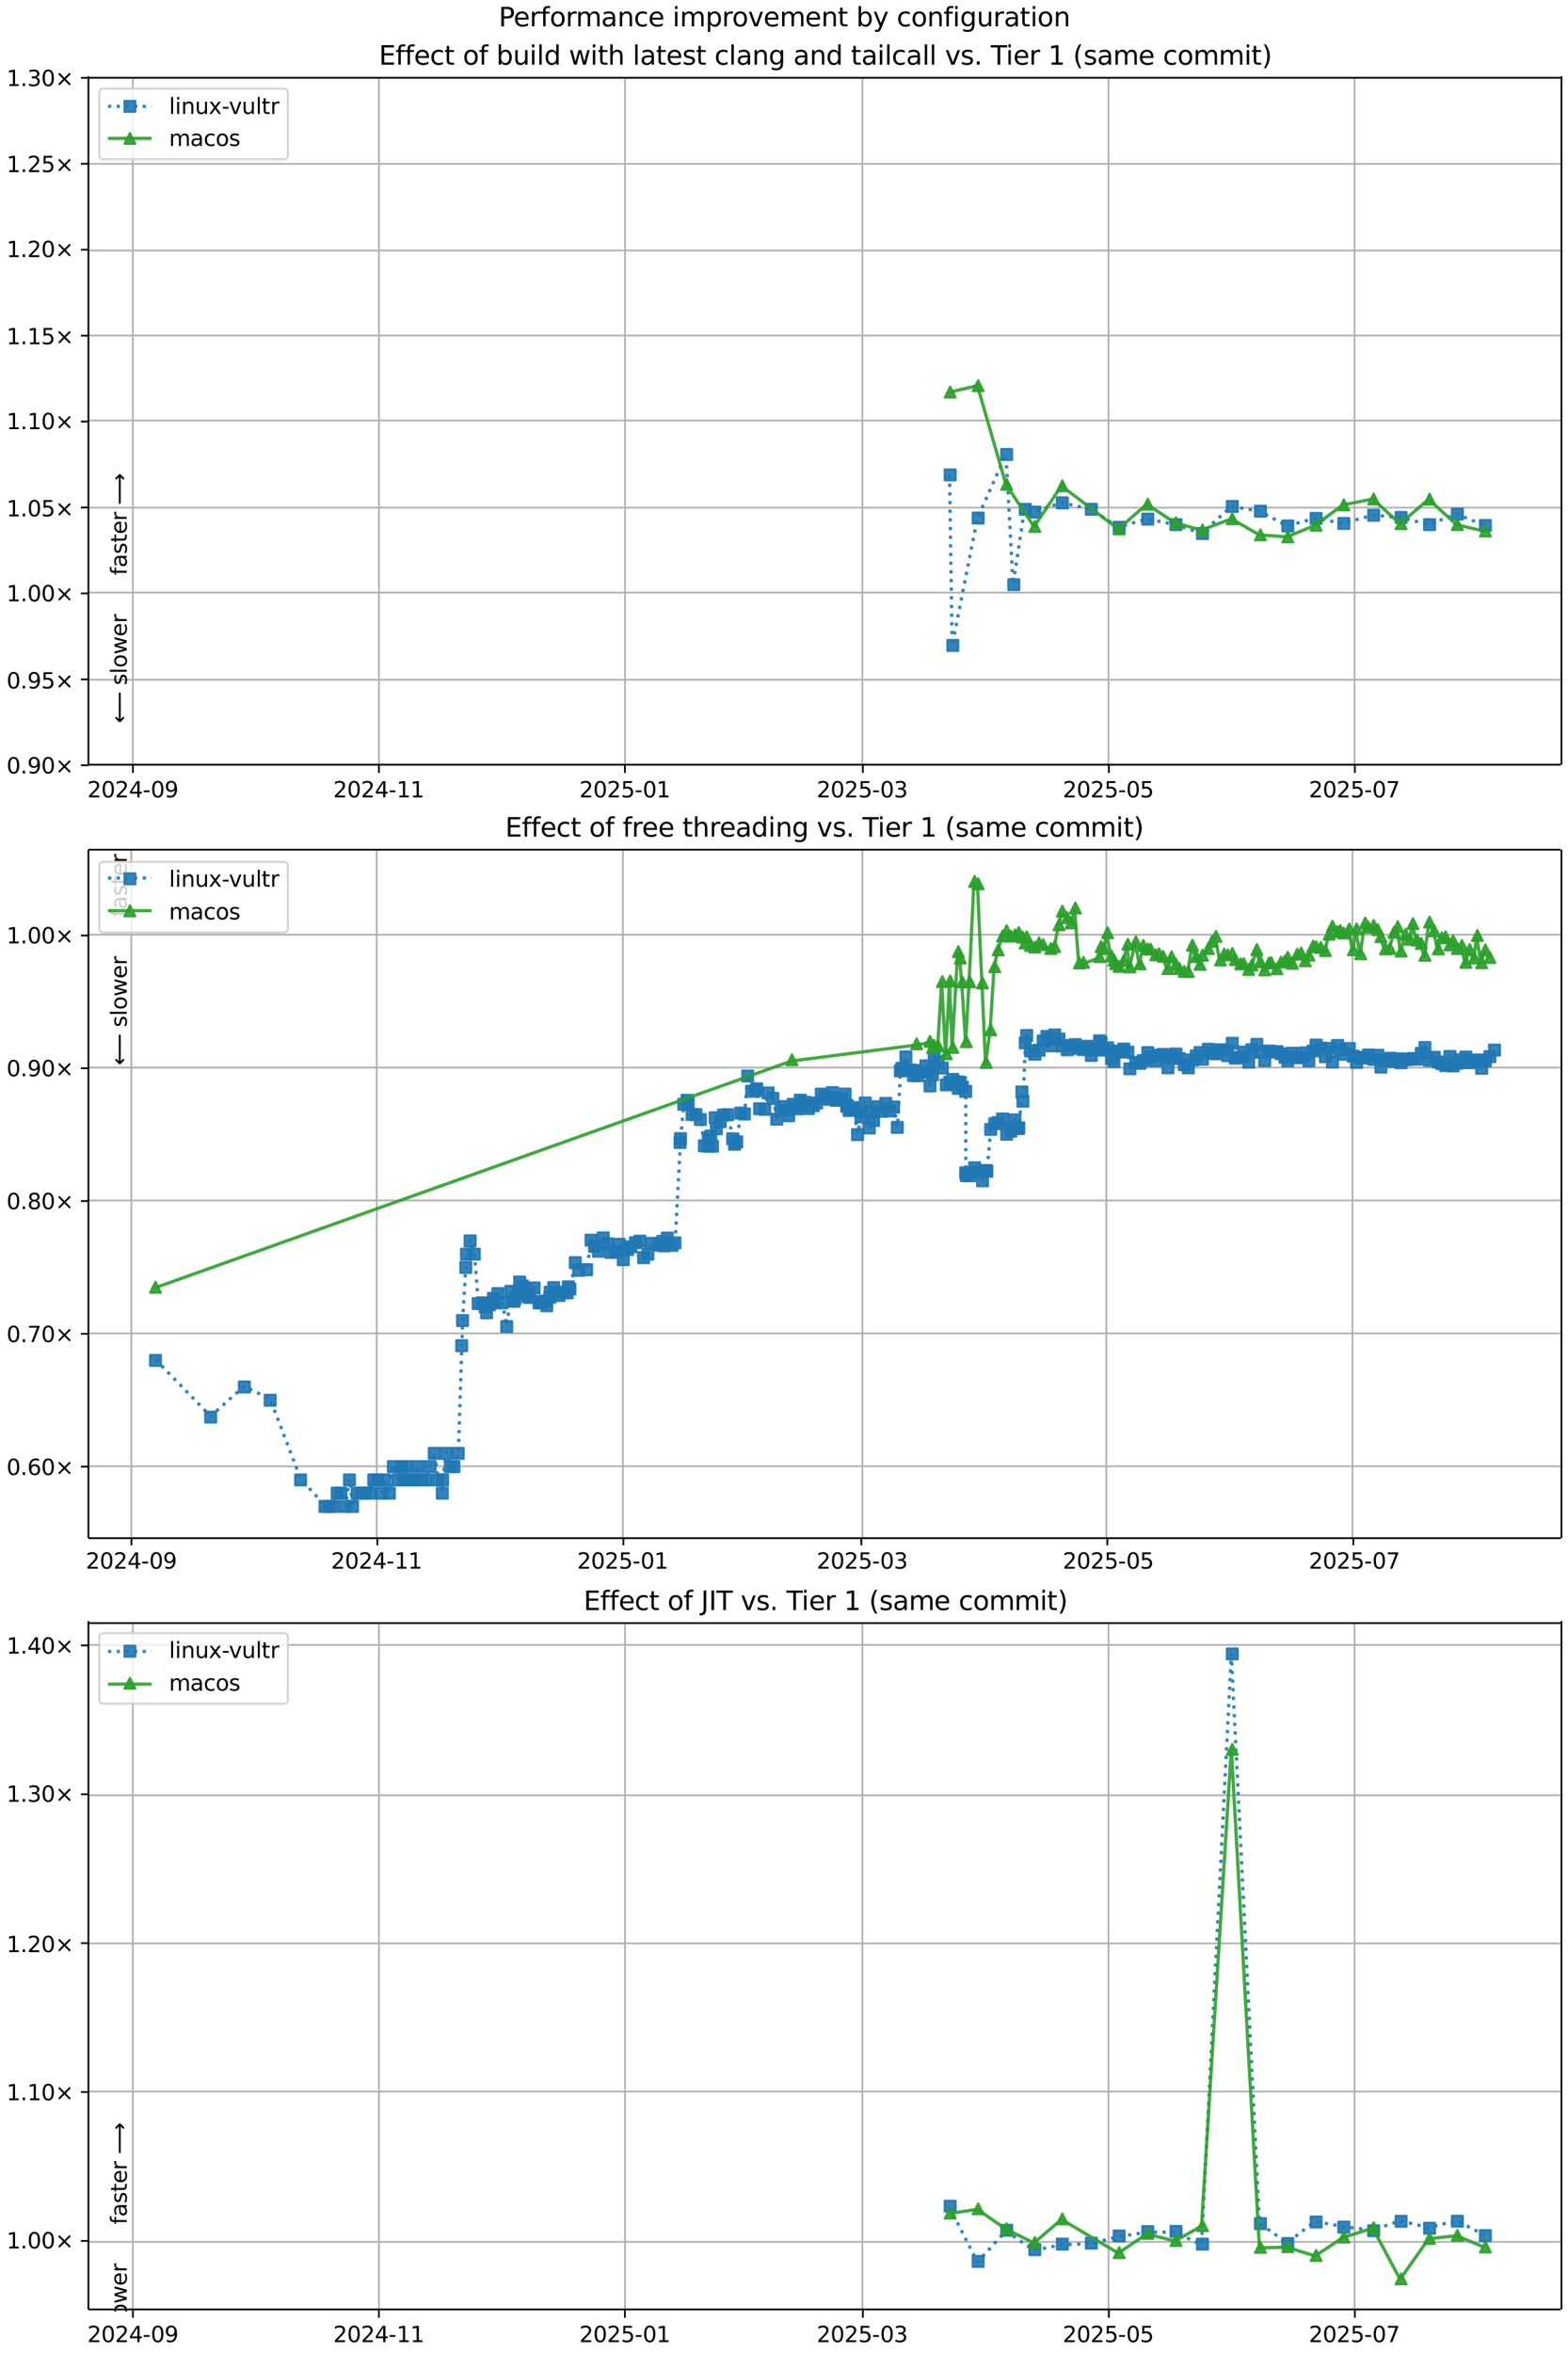 <?xml version="1.0" encoding="UTF-8"?>
<!DOCTYPE svg  PUBLIC '-//W3C//DTD SVG 1.1//EN'  'http://www.w3.org/Graphics/SVG/1.1/DTD/svg11.dtd'>
<svg width="720pt" height="1080pt" version="1.1" viewBox="0 0 720 1080" xmlns="http://www.w3.org/2000/svg" xmlns:xlink="http://www.w3.org/1999/xlink">
<defs>
<style type="text/css">*{stroke-linejoin: round; stroke-linecap: butt}</style>
</defs>
<path d="m0 1080h720v-1080h-720z" fill="#fff"/>
<path d="m40.6 351h676v-316h-676z" fill="#fff"/>
<path d="m61 351v-316" clip-path="url(#h)" fill="none" stroke="#b0b0b0" stroke-linecap="square" stroke-width=".8"/>
<defs>
<path id="n" d="m0 0v3.5" stroke="#000" stroke-width=".8"/>
</defs>
<use x="61.03" y="351.265" stroke="#000000" stroke-width=".8" xlink:href="#n"/>
<g transform="translate(40.1 366) scale(.1 -.1)">
<defs>
<path id="d" transform="scale(.016)" d="m1228 531h2203v-531h-2962v531q359 372 979 998 621 627 780 809 303 340 423 576 121 236 121 464 0 372-261 606-261 235-680 235-297 0-627-103-329-103-704-313v638q381 153 712 231 332 78 607 78 725 0 1156-363 431-362 431-968 0-288-108-546-107-257-392-607-78-91-497-524-418-433-1181-1211z"/>
<path id="c" transform="scale(.016)" d="m2034 4250q-487 0-733-480-245-479-245-1442 0-959 245-1439 246-480 733-480 491 0 736 480 246 480 246 1439 0 963-246 1442-245 480-736 480zm0 500q785 0 1199-621 414-620 414-1801 0-1178-414-1799-414-620-1199-620-784 0-1198 620-414 621-414 1799 0 1181 414 1801 414 621 1198 621z"/>
<path id="ac" transform="scale(.016)" d="m2419 4116-1594-2491h1594v2491zm-166 550h794v-3041h666v-525h-666v-1100h-628v1100h-2106v609l1940 2957z"/>
<path id="i" transform="scale(.016)" d="m313 2009h1684v-512h-1684v512z"/>
<path id="ad" transform="scale(.016)" d="m703 97v575q238-113 481-172 244-59 479-59 625 0 954 420 330 420 377 1277-181-269-460-413-278-144-615-144-700 0-1108 423-408 424-408 1159 0 718 425 1152 425 435 1131 435 810 0 1236-621 427-620 427-1801 0-1103-524-1761-523-658-1407-658-238 0-482 47-243 47-506 141zm1256 1978q425 0 673 290 249 291 249 798 0 503-249 795-248 292-673 292t-673-292-248-795q0-507 248-798 248-290 673-290z"/>
</defs>
<use xlink:href="#d"/>
<use transform="translate(63.6)" xlink:href="#c"/>
<use transform="translate(127)" xlink:href="#d"/>
<use transform="translate(191)" xlink:href="#ac"/>
<use transform="translate(254)" xlink:href="#i"/>
<use transform="translate(291)" xlink:href="#c"/>
<use transform="translate(354)" xlink:href="#ad"/>
</g>
<path d="m174 351v-316" clip-path="url(#h)" fill="none" stroke="#b0b0b0" stroke-linecap="square" stroke-width=".8"/>
<use x="173.99" y="351.265" stroke="#000000" stroke-width=".8" xlink:href="#n"/>
<g transform="translate(153 366) scale(.1 -.1)">
<defs>
<path id="e" transform="scale(.016)" d="m794 531h1031v3560l-1122-225v575l1116 225h631v-4135h1031v-531h-2687v531z"/>
</defs>
<use xlink:href="#d"/>
<use transform="translate(63.6)" xlink:href="#c"/>
<use transform="translate(127)" xlink:href="#d"/>
<use transform="translate(191)" xlink:href="#ac"/>
<use transform="translate(254)" xlink:href="#i"/>
<use transform="translate(291)" xlink:href="#e"/>
<use transform="translate(354)" xlink:href="#e"/>
</g>
<path d="m287 351v-316" clip-path="url(#h)" fill="none" stroke="#b0b0b0" stroke-linecap="square" stroke-width=".8"/>
<use x="286.95" y="351.265" stroke="#000000" stroke-width=".8" xlink:href="#n"/>
<g transform="translate(266 366) scale(.1 -.1)">
<defs>
<path id="m" transform="scale(.016)" d="m691 4666h2478v-532h-1900v-1143q137 47 274 70 138 23 276 23 781 0 1237-428 457-428 457-1159 0-753-469-1171-469-417-1322-417-294 0-599 50-304 50-629 150v635q281-153 581-228t634-75q541 0 856 284 316 284 316 772 0 487-316 771-315 285-856 285-253 0-505-56-251-56-513-175v2344z"/>
</defs>
<use xlink:href="#d"/>
<use transform="translate(63.6)" xlink:href="#c"/>
<use transform="translate(127)" xlink:href="#d"/>
<use transform="translate(191)" xlink:href="#m"/>
<use transform="translate(254)" xlink:href="#i"/>
<use transform="translate(291)" xlink:href="#c"/>
<use transform="translate(354)" xlink:href="#e"/>
</g>
<path d="m396 351v-316" clip-path="url(#h)" fill="none" stroke="#b0b0b0" stroke-linecap="square" stroke-width=".8"/>
<use x="396.207" y="351.265" stroke="#000000" stroke-width=".8" xlink:href="#n"/>
<g transform="translate(375 366) scale(.1 -.1)">
<defs>
<path id="ae" transform="scale(.016)" d="m2597 2516q453-97 707-404 255-306 255-756 0-690-475-1069-475-378-1350-378-293 0-604 58t-642 174v609q262-153 574-231 313-78 654-78 593 0 904 234t311 681q0 413-289 645-289 233-804 233h-544v519h569q465 0 712 186t247 536q0 359-255 551-254 193-729 193-260 0-557-57-297-56-653-174v562q360 100 674 150t592 50q719 0 1137-327 419-326 419-882 0-388-222-655t-631-370z"/>
</defs>
<use xlink:href="#d"/>
<use transform="translate(63.6)" xlink:href="#c"/>
<use transform="translate(127)" xlink:href="#d"/>
<use transform="translate(191)" xlink:href="#m"/>
<use transform="translate(254)" xlink:href="#i"/>
<use transform="translate(291)" xlink:href="#c"/>
<use transform="translate(354)" xlink:href="#ae"/>
</g>
<path d="m509 351v-316" clip-path="url(#h)" fill="none" stroke="#b0b0b0" stroke-linecap="square" stroke-width=".8"/>
<use x="509.167" y="351.265" stroke="#000000" stroke-width=".8" xlink:href="#n"/>
<g transform="translate(488 366) scale(.1 -.1)">
<use xlink:href="#d"/>
<use transform="translate(63.6)" xlink:href="#c"/>
<use transform="translate(127)" xlink:href="#d"/>
<use transform="translate(191)" xlink:href="#m"/>
<use transform="translate(254)" xlink:href="#i"/>
<use transform="translate(291)" xlink:href="#c"/>
<use transform="translate(354)" xlink:href="#m"/>
</g>
<path d="m622 351v-316" clip-path="url(#h)" fill="none" stroke="#b0b0b0" stroke-linecap="square" stroke-width=".8"/>
<use x="622.127" y="351.265" stroke="#000000" stroke-width=".8" xlink:href="#n"/>
<g transform="translate(601 366) scale(.1 -.1)">
<defs>
<path id="ah" transform="scale(.016)" d="m525 4666h3e3v-269l-1694-4397h-659l1594 4134h-2241v532z"/>
</defs>
<use xlink:href="#d"/>
<use transform="translate(63.6)" xlink:href="#c"/>
<use transform="translate(127)" xlink:href="#d"/>
<use transform="translate(191)" xlink:href="#m"/>
<use transform="translate(254)" xlink:href="#i"/>
<use transform="translate(291)" xlink:href="#c"/>
<use transform="translate(354)" xlink:href="#ah"/>
</g>
<path d="m40.6 351h676" clip-path="url(#h)" fill="none" stroke="#b0b0b0" stroke-linecap="square" stroke-width=".8"/>
<defs>
<path id="j" d="m0 0h-3.5" stroke="#000" stroke-width=".8"/>
</defs>
<use x="40.646" y="351.265" stroke="#000000" stroke-width=".8" xlink:href="#j"/>
<g transform="translate(3 355) scale(.1 -.1)">
<defs>
<path id="g" transform="scale(.016)" d="m684 794h660v-794h-660v794z"/>
<path id="k" transform="scale(.016)" d="m4488 3438-1429-1435 1429-1428-372-378-1435 1434-1434-1434-369 378 1425 1428-1425 1435 369 378 1434-1435 1435 1435 372-378z"/>
</defs>
<use xlink:href="#c"/>
<use transform="translate(63.6)" xlink:href="#g"/>
<use transform="translate(95.4)" xlink:href="#ad"/>
<use transform="translate(159)" xlink:href="#c"/>
<use transform="translate(223)" xlink:href="#k"/>
</g>
<path d="m40.6 312h676" clip-path="url(#h)" fill="none" stroke="#b0b0b0" stroke-linecap="square" stroke-width=".8"/>
<use x="40.646" y="311.823" stroke="#000000" stroke-width=".8" xlink:href="#j"/>
<g transform="translate(3 316) scale(.1 -.1)">
<use xlink:href="#c"/>
<use transform="translate(63.6)" xlink:href="#g"/>
<use transform="translate(95.4)" xlink:href="#ad"/>
<use transform="translate(159)" xlink:href="#m"/>
<use transform="translate(223)" xlink:href="#k"/>
</g>
<path d="m40.6 272h676" clip-path="url(#h)" fill="none" stroke="#b0b0b0" stroke-linecap="square" stroke-width=".8"/>
<use x="40.646" y="272.382" stroke="#000000" stroke-width=".8" xlink:href="#j"/>
<g transform="translate(3 276) scale(.1 -.1)">
<use xlink:href="#e"/>
<use transform="translate(63.6)" xlink:href="#g"/>
<use transform="translate(95.4)" xlink:href="#c"/>
<use transform="translate(159)" xlink:href="#c"/>
<use transform="translate(223)" xlink:href="#k"/>
</g>
<path d="m40.6 233h676" clip-path="url(#h)" fill="none" stroke="#b0b0b0" stroke-linecap="square" stroke-width=".8"/>
<use x="40.646" y="232.94" stroke="#000000" stroke-width=".8" xlink:href="#j"/>
<g transform="translate(3 237) scale(.1 -.1)">
<use xlink:href="#e"/>
<use transform="translate(63.6)" xlink:href="#g"/>
<use transform="translate(95.4)" xlink:href="#c"/>
<use transform="translate(159)" xlink:href="#m"/>
<use transform="translate(223)" xlink:href="#k"/>
</g>
<path d="m40.6 193h676" clip-path="url(#h)" fill="none" stroke="#b0b0b0" stroke-linecap="square" stroke-width=".8"/>
<use x="40.646" y="193.499" stroke="#000000" stroke-width=".8" xlink:href="#j"/>
<g transform="translate(3 197) scale(.1 -.1)">
<use xlink:href="#e"/>
<use transform="translate(63.6)" xlink:href="#g"/>
<use transform="translate(95.4)" xlink:href="#e"/>
<use transform="translate(159)" xlink:href="#c"/>
<use transform="translate(223)" xlink:href="#k"/>
</g>
<path d="m40.6 154h676" clip-path="url(#h)" fill="none" stroke="#b0b0b0" stroke-linecap="square" stroke-width=".8"/>
<use x="40.646" y="154.057" stroke="#000000" stroke-width=".8" xlink:href="#j"/>
<g transform="translate(3 158) scale(.1 -.1)">
<use xlink:href="#e"/>
<use transform="translate(63.6)" xlink:href="#g"/>
<use transform="translate(95.4)" xlink:href="#e"/>
<use transform="translate(159)" xlink:href="#m"/>
<use transform="translate(223)" xlink:href="#k"/>
</g>
<path d="m40.6 115h676" clip-path="url(#h)" fill="none" stroke="#b0b0b0" stroke-linecap="square" stroke-width=".8"/>
<use x="40.646" y="114.616" stroke="#000000" stroke-width=".8" xlink:href="#j"/>
<g transform="translate(3 118) scale(.1 -.1)">
<use xlink:href="#e"/>
<use transform="translate(63.6)" xlink:href="#g"/>
<use transform="translate(95.4)" xlink:href="#d"/>
<use transform="translate(159)" xlink:href="#c"/>
<use transform="translate(223)" xlink:href="#k"/>
</g>
<path d="m40.6 75.2h676" clip-path="url(#h)" fill="none" stroke="#b0b0b0" stroke-linecap="square" stroke-width=".8"/>
<use x="40.646" y="75.174" stroke="#000000" stroke-width=".8" xlink:href="#j"/>
<g transform="translate(3 79) scale(.1 -.1)">
<use xlink:href="#e"/>
<use transform="translate(63.6)" xlink:href="#g"/>
<use transform="translate(95.4)" xlink:href="#d"/>
<use transform="translate(159)" xlink:href="#m"/>
<use transform="translate(223)" xlink:href="#k"/>
</g>
<path d="m40.6 35.7h676" clip-path="url(#h)" fill="none" stroke="#b0b0b0" stroke-linecap="square" stroke-width=".8"/>
<use x="40.646" y="35.733" stroke="#000000" stroke-width=".8" xlink:href="#j"/>
<g transform="translate(3 39.5) scale(.1 -.1)">
<use xlink:href="#e"/>
<use transform="translate(63.6)" xlink:href="#g"/>
<use transform="translate(95.4)" xlink:href="#ae"/>
<use transform="translate(159)" xlink:href="#c"/>
<use transform="translate(223)" xlink:href="#k"/>
</g>
<path d="m436 218 1.21 78.3 11.6-58.5 13.1-29.2 3.28 59.7 5.26-34.6 4.39 1.27 12.6-4.23 13.3 2.93 12.8 8.27 13.1-3.75 12.9 2.54 12.2 4.09 13.7-12.4 12.9 2.18 12.6 6.76 13-3.47 12.7 2.32 13.7-3.75 12.6 1.02 13.1 3.28 12.8-4.84 12.9 5.24" clip-path="url(#h)" fill="none" stroke="#1f77b4" stroke-dasharray="1.5,2.475" stroke-opacity=".9" stroke-width="1.5"/>
<defs>
<path id="a" d="m-2.5 2.5h5v-5h-5z" stroke="#1f77b4" stroke-opacity=".9"/>
</defs>
<g clip-path="url(#h)" fill="#1f77b4" fill-opacity=".9" stroke="#1f77b4" stroke-opacity=".9">
<use x="436.31" y="217.973" xlink:href="#a"/>
<use x="437.52" y="296.237" xlink:href="#a"/>
<use x="449.158" y="237.787" xlink:href="#a"/>
<use x="462.249" y="208.61" xlink:href="#a"/>
<use x="465.531" y="268.348" xlink:href="#a"/>
<use x="470.795" y="233.78" xlink:href="#a"/>
<use x="475.185" y="235.05" xlink:href="#a"/>
<use x="487.808" y="230.816" xlink:href="#a"/>
<use x="501.121" y="233.746" xlink:href="#a"/>
<use x="513.916" y="242.019" xlink:href="#a"/>
<use x="527.038" y="238.266" xlink:href="#a"/>
<use x="539.985" y="240.808" xlink:href="#a"/>
<use x="552.169" y="244.895" xlink:href="#a"/>
<use x="565.844" y="232.452" xlink:href="#a"/>
<use x="578.775" y="234.631" xlink:href="#a"/>
<use x="591.346" y="241.39" xlink:href="#a"/>
<use x="604.346" y="237.923" xlink:href="#a"/>
<use x="617.049" y="240.24" xlink:href="#a"/>
<use x="630.761" y="236.495" xlink:href="#a"/>
<use x="643.365" y="237.514" xlink:href="#a"/>
<use x="656.442" y="240.797" xlink:href="#a"/>
<use x="669.196" y="235.961" xlink:href="#a"/>
<use x="682.066" y="241.197" xlink:href="#a"/>
</g>
<path d="m436 180 12.8-2.98 13.1 45.3 12.9 19.4 12.6-18.7 26.1 19.8 13.1-11.4 12.9 8.54 12.2 3.35 13.7-5.19 12.9 7.39 12.6 0.914 13-5.32 12.7-9.35 13.7-2.7 12.6 11.3 13.1-11.2 12.8 11.7 12.9 2.95" clip-path="url(#h)" fill="none" stroke="#2ca02c" stroke-linecap="square" stroke-opacity=".9" stroke-width="1.5"/>
<defs>
<path id="b" d="m0-2.5-2.5 5h5z" stroke="#2ca02c" stroke-opacity=".9"/>
</defs>
<g clip-path="url(#h)" fill="#2ca02c" fill-opacity=".9" stroke="#2ca02c" stroke-opacity=".9">
<use x="436.31" y="179.969" xlink:href="#b"/>
<use x="449.158" y="176.993" xlink:href="#b"/>
<use x="462.249" y="222.294" xlink:href="#b"/>
<use x="475.185" y="241.649" xlink:href="#b"/>
<use x="487.808" y="222.988" xlink:href="#b"/>
<use x="513.916" y="242.767" xlink:href="#b"/>
<use x="527.038" y="231.393" xlink:href="#b"/>
<use x="539.985" y="239.933" xlink:href="#b"/>
<use x="552.169" y="243.286" xlink:href="#b"/>
<use x="565.844" y="238.099" xlink:href="#b"/>
<use x="578.775" y="245.49" xlink:href="#b"/>
<use x="591.346" y="246.404" xlink:href="#b"/>
<use x="604.346" y="241.083" xlink:href="#b"/>
<use x="617.049" y="231.732" xlink:href="#b"/>
<use x="630.761" y="229.029" xlink:href="#b"/>
<use x="643.365" y="240.354" xlink:href="#b"/>
<use x="656.442" y="229.115" xlink:href="#b"/>
<use x="669.196" y="240.774" xlink:href="#b"/>
<use x="682.066" y="243.72" xlink:href="#b"/>
</g>
<path d="m40.6 351v-316" fill="none" stroke="#000" stroke-linecap="square" stroke-width=".8"/>
<path d="m717 351v-316" fill="none" stroke="#000" stroke-linecap="square" stroke-width=".8"/>
<path d="m40.6 351h676" fill="none" stroke="#000" stroke-linecap="square" stroke-width=".8"/>
<path d="m40.6 35.7h676" fill="none" stroke="#000" stroke-linecap="square" stroke-width=".8"/>
<g clip-path="url(#h)">
<g transform="translate(58.2 264) rotate(-90) scale(.1 -.1)">
<defs>
<path id="x" transform="scale(.016)" d="m2375 4863v-479h-550q-309 0-430-125-120-125-120-450v-309h947v-447h-947v-3053h-578v3053h-550v447h550v244q0 584 272 851 272 268 862 268h544z"/>
<path id="r" transform="scale(.016)" d="m2194 1759q-697 0-966-159t-269-544q0-306 202-486 202-179 548-179 479 0 768 339t289 901v128h-572zm1147 238v-2e3h-575v531q-197-318-491-470t-719-152q-537 0-855 302-317 302-317 808 0 590 395 890 396 300 1180 300h807v57q0 397-261 614t-733 217q-300 0-585-72-284-72-546-216v532q315 122 612 182 297 61 578 61 760 0 1135-394 375-393 375-1193z"/>
<path id="s" transform="scale(.016)" d="m2834 3397v-544q-243 125-506 187-262 63-544 63-428 0-642-131t-214-394q0-200 153-314t616-217l197-44q612-131 870-370t258-667q0-488-386-773-386-284-1061-284-281 0-586 55t-642 164v594q319-166 628-249 309-82 613-82 406 0 624 139 219 139 219 392 0 234-158 359-157 125-692 241l-200 47q-534 112-772 345-237 233-237 639 0 494 350 762 350 269 994 269 318 0 599-47 282-46 519-140z"/>
<path id="l" transform="scale(.016)" d="m1172 4494v-994h1184v-447h-1184v-1900q0-428 117-550t477-122h590v-481h-590q-666 0-919 248-253 249-253 905v1900h-422v447h422v994h578z"/>
<path id="f" transform="scale(.016)" d="m3597 1894v-281h-2644q38-594 358-905t892-311q331 0 642 81t618 244v-544q-310-131-635-200t-659-69q-838 0-1327 487-489 488-489 1320 0 859 464 1363 464 505 1252 505 706 0 1117-455 411-454 411-1235zm-575 169q-6 471-264 752-258 282-683 282-481 0-770-272t-333-766l2050 4z"/>
<path id="o" transform="scale(.016)" d="m2631 2963q-97 56-211 82-114 27-251 27-488 0-749-317t-261-911v-1844h-578v3500h578v-544q182 319 472 473 291 155 707 155 59 0 131-8 72-7 159-23l3-590z"/>
<path id="ao" transform="scale(.016)" d="m8863 2147v-281l-1229-1228-375 375 729 728h-7622v531h7622l-729 728 375 375 1229-1228z"/>
</defs>
<use xlink:href="#x"/>
<use transform="translate(35.2)" xlink:href="#r"/>
<use transform="translate(96.5)" xlink:href="#s"/>
<use transform="translate(149)" xlink:href="#l"/>
<use transform="translate(188)" xlink:href="#f"/>
<use transform="translate(249)" xlink:href="#o"/>
<use transform="translate(290)" xlink:href="#DejaVuSans-20"/>
<use transform="translate(322)" xlink:href="#ao"/>
</g>
</g>
<g clip-path="url(#h)">
<g transform="translate(58.2 332) rotate(-90) scale(.1 -.1)">
<defs>
<path id="ap" transform="scale(.016)" d="m313 1866v281l1228 1228 375-375-728-728h7621v-531h-7621l728-728-375-375-1228 1228z"/>
<path id="w" transform="scale(.016)" d="m603 4863h575v-4863h-575v4863z"/>
<path id="t" transform="scale(.016)" d="m1959 3097q-462 0-731-361t-269-989 267-989q268-361 733-361 460 0 728 362 269 363 269 988 0 622-269 986-268 364-728 364zm0 487q750 0 1178-488 429-487 429-1349 0-859-429-1349-428-489-1178-489-753 0-1180 489-426 490-426 1349 0 862 426 1349 427 488 1180 488z"/>
<path id="af" transform="scale(.016)" d="m269 3500h575l719-2731 715 2731h678l719-2731 716 2731h575l-916-3500h-678l-753 2869-756-2869h-679l-915 3500z"/>
</defs>
<use xlink:href="#ap"/>
<use transform="translate(143)" xlink:href="#DejaVuSans-20"/>
<use transform="translate(175)" xlink:href="#s"/>
<use transform="translate(227)" xlink:href="#w"/>
<use transform="translate(255)" xlink:href="#t"/>
<use transform="translate(316)" xlink:href="#af"/>
<use transform="translate(398)" xlink:href="#f"/>
<use transform="translate(460)" xlink:href="#o"/>
</g>
</g>
<g transform="translate(174 29.7) scale(.12 -.12)">
<defs>
<path id="al" transform="scale(.016)" d="m628 4666h2950v-532h-2319v-1381h2222v-531h-2222v-1691h2375v-531h-3006v4666z"/>
<path id="y" transform="scale(.016)" d="m3122 3366v-538q-244 135-489 202t-495 67q-560 0-870-355-309-354-309-995t309-996q310-354 870-354 250 0 495 67t489 202v-532q-241-112-499-168-257-57-548-57-791 0-1257 497-465 497-465 1341 0 856 470 1346 471 491 1290 491 265 0 518-55 253-54 491-163z"/>
<path id="ar" transform="scale(.016)" d="m3116 1747q0 634-261 995t-717 361q-457 0-718-361t-261-995 261-995 718-361q456 0 717 361t261 995zm-1957 1222q182 312 458 463 277 152 661 152 638 0 1036-506 399-506 399-1331t-399-1332q-398-506-1036-506-384 0-661 152-276 152-458 464v-525h-578v4863h578v-1894z"/>
<path id="aa" transform="scale(.016)" d="m544 1381v2119h575v-2097q0-497 193-746 194-248 582-248 465 0 735 297 271 297 271 810v1984h575v-3500h-575v538q-209-319-486-474-276-155-642-155-603 0-916 375-312 375-312 1097zm1447 2203z"/>
<path id="u" transform="scale(.016)" d="m603 3500h575v-3500h-575v3500zm0 1363h575v-729h-575v729z"/>
<path id="ak" transform="scale(.016)" d="m2906 2969v1894h575v-4863h-575v525q-181-312-458-464-276-152-664-152-634 0-1033 506-398 507-398 1332t398 1331q399 506 1033 506 388 0 664-152 277-151 458-463zm-1959-1222q0-634 261-995t717-361 718 361q263 361 263 995t-263 995q-262 361-718 361t-717-361-261-995z"/>
<path id="aq" transform="scale(.016)" d="m3513 2113v-2113h-575v2094q0 497-194 743-194 247-581 247-466 0-735-297-269-296-269-809v-1978h-578v4863h578v-1907q207 316 486 472 280 156 646 156 603 0 912-373 310-373 310-1098z"/>
<path id="z" transform="scale(.016)" d="m3513 2113v-2113h-575v2094q0 497-194 743-194 247-581 247-466 0-735-297-269-296-269-809v-1978h-578v3500h578v-544q207 316 486 472 280 156 646 156 603 0 912-373 310-373 310-1098z"/>
<path id="aj" transform="scale(.016)" d="m2906 1791q0 625-258 968-257 344-723 344-462 0-720-344-258-343-258-968 0-622 258-966t720-344q466 0 723 344 258 344 258 966zm575-1357q0-893-397-1329-396-436-1215-436-303 0-572 45t-522 139v559q253-137 500-202 247-66 503-66 566 0 847 295t281 892v285q-178-310-456-463t-666-153q-643 0-1037 490-394 491-394 1301 0 812 394 1302 394 491 1037 491 388 0 666-153t456-462v531h575v-3066z"/>
<path id="ab" transform="scale(.016)" d="m191 3500h609l1094-2937 1094 2937h609l-1313-3500h-781l-1312 3500z"/>
<path id="ag" transform="scale(.016)" d="m-19 4666h3947v-532h-1656v-4134h-634v4134h-1657v532z"/>
<path id="an" transform="scale(.016)" d="m1984 4856q-418-718-622-1422-203-703-203-1425 0-721 205-1429t620-1424h-500q-468 735-701 1444t-233 1409q0 697 231 1403 232 707 703 1444h500z"/>
<path id="v" transform="scale(.016)" d="m3328 2828q216 388 516 572t706 184q547 0 844-383 297-382 297-1088v-2113h-578v2094q0 503-179 746-178 244-543 244-447 0-707-297-259-296-259-809v-1978h-578v2094q0 506-178 748t-550 242q-441 0-701-298-259-298-259-808v-1978h-578v3500h578v-544q197 322 472 475t653 153q382 0 649-194 267-193 395-562z"/>
<path id="am" transform="scale(.016)" d="m513 4856h500q468-737 701-1444 233-706 233-1403 0-700-233-1409t-701-1444h-500q415 716 620 1424t205 1429q0 722-205 1425-205 704-620 1422z"/>
</defs>
<use xlink:href="#al"/>
<use transform="translate(63.2)" xlink:href="#x"/>
<use transform="translate(98.4)" xlink:href="#x"/>
<use transform="translate(134)" xlink:href="#f"/>
<use transform="translate(195)" xlink:href="#y"/>
<use transform="translate(250)" xlink:href="#l"/>
<use transform="translate(289)" xlink:href="#DejaVuSans-20"/>
<use transform="translate(321)" xlink:href="#t"/>
<use transform="translate(382)" xlink:href="#x"/>
<use transform="translate(417)" xlink:href="#DejaVuSans-20"/>
<use transform="translate(449)" xlink:href="#ar"/>
<use transform="translate(513)" xlink:href="#aa"/>
<use transform="translate(576)" xlink:href="#u"/>
<use transform="translate(604)" xlink:href="#w"/>
<use transform="translate(632)" xlink:href="#ak"/>
<use transform="translate(695)" xlink:href="#DejaVuSans-20"/>
<use transform="translate(727)" xlink:href="#af"/>
<use transform="translate(809)" xlink:href="#u"/>
<use transform="translate(837)" xlink:href="#l"/>
<use transform="translate(876)" xlink:href="#aq"/>
<use transform="translate(939)" xlink:href="#DejaVuSans-20"/>
<use transform="translate(971)" xlink:href="#w"/>
<use transform="translate(999)" xlink:href="#r"/>
<use transform="translate(1060)" xlink:href="#l"/>
<use transform="translate(1099)" xlink:href="#f"/>
<use transform="translate(1161)" xlink:href="#s"/>
<use transform="translate(1213)" xlink:href="#l"/>
<use transform="translate(1252)" xlink:href="#DejaVuSans-20"/>
<use transform="translate(1284)" xlink:href="#y"/>
<use transform="translate(1339)" xlink:href="#w"/>
<use transform="translate(1367)" xlink:href="#r"/>
<use transform="translate(1428)" xlink:href="#z"/>
<use transform="translate(1491)" xlink:href="#aj"/>
<use transform="translate(1555)" xlink:href="#DejaVuSans-20"/>
<use transform="translate(1586)" xlink:href="#r"/>
<use transform="translate(1648)" xlink:href="#z"/>
<use transform="translate(1711)" xlink:href="#ak"/>
<use transform="translate(1775)" xlink:href="#DejaVuSans-20"/>
<use transform="translate(1806)" xlink:href="#l"/>
<use transform="translate(1846)" xlink:href="#r"/>
<use transform="translate(1907)" xlink:href="#u"/>
<use transform="translate(1935)" xlink:href="#w"/>
<use transform="translate(1962)" xlink:href="#y"/>
<use transform="translate(2017)" xlink:href="#r"/>
<use transform="translate(2079)" xlink:href="#w"/>
<use transform="translate(2106)" xlink:href="#w"/>
<use transform="translate(2134)" xlink:href="#DejaVuSans-20"/>
<use transform="translate(2166)" xlink:href="#ab"/>
<use transform="translate(2225)" xlink:href="#s"/>
<use transform="translate(2277)" xlink:href="#g"/>
<use transform="translate(2309)" xlink:href="#DejaVuSans-20"/>
<use transform="translate(2341)" xlink:href="#ag"/>
<use transform="translate(2399)" xlink:href="#u"/>
<use transform="translate(2427)" xlink:href="#f"/>
<use transform="translate(2488)" xlink:href="#o"/>
<use transform="translate(2529)" xlink:href="#DejaVuSans-20"/>
<use transform="translate(2561)" xlink:href="#e"/>
<use transform="translate(2625)" xlink:href="#DejaVuSans-20"/>
<use transform="translate(2656)" xlink:href="#an"/>
<use transform="translate(2696)" xlink:href="#s"/>
<use transform="translate(2748)" xlink:href="#r"/>
<use transform="translate(2809)" xlink:href="#v"/>
<use transform="translate(2906)" xlink:href="#f"/>
<use transform="translate(2968)" xlink:href="#DejaVuSans-20"/>
<use transform="translate(3e3)" xlink:href="#y"/>
<use transform="translate(3055)" xlink:href="#t"/>
<use transform="translate(3116)" xlink:href="#v"/>
<use transform="translate(3213)" xlink:href="#v"/>
<use transform="translate(3311)" xlink:href="#u"/>
<use transform="translate(3338)" xlink:href="#l"/>
<use transform="translate(3378)" xlink:href="#am"/>
</g>
<path d="m47.6 73.1h82.6q2 0 2-2v-28.4q0-2-2-2h-82.6q-2 0-2 2v28.4q0 2 2 2z" fill="#fff" opacity=".8" stroke="#ccc"/>
<path d="m49.6 48.8h10 10" fill="none" stroke="#1f77b4" stroke-dasharray="1.5,2.475" stroke-opacity=".9" stroke-width="1.5"/>
<use x="59.646" y="48.831" fill="#1f77b4" fill-opacity=".9" stroke="#1f77b4" stroke-opacity=".9" xlink:href="#a"/>
<g transform="translate(77.6 52.3) scale(.1 -.1)">
<defs>
<path id="ai" transform="scale(.016)" d="m3513 3500-1266-1703 1331-1797h-678l-1019 1375-1018-1375h-679l1360 1831-1244 1669h678l928-1247 928 1247h679z"/>
</defs>
<use xlink:href="#w"/>
<use transform="translate(27.8)" xlink:href="#u"/>
<use transform="translate(55.6)" xlink:href="#z"/>
<use transform="translate(119)" xlink:href="#aa"/>
<use transform="translate(182)" xlink:href="#ai"/>
<use transform="translate(242)" xlink:href="#i"/>
<use transform="translate(275)" xlink:href="#ab"/>
<use transform="translate(334)" xlink:href="#aa"/>
<use transform="translate(398)" xlink:href="#w"/>
<use transform="translate(425)" xlink:href="#l"/>
<use transform="translate(465)" xlink:href="#o"/>
</g>
<path d="m49.6 63.5h10 10" fill="none" stroke="#2ca02c" stroke-linecap="square" stroke-opacity=".9" stroke-width="1.5"/>
<use x="59.646" y="63.509" fill="#2ca02c" fill-opacity=".9" stroke="#2ca02c" stroke-opacity=".9" xlink:href="#b"/>
<g transform="translate(77.6 67) scale(.1 -.1)">
<use xlink:href="#v"/>
<use transform="translate(97.4)" xlink:href="#r"/>
<use transform="translate(159)" xlink:href="#y"/>
<use transform="translate(214)" xlink:href="#t"/>
<use transform="translate(275)" xlink:href="#s"/>
</g>
<path d="m40.6 706h676v-316h-676z" fill="#fff"/>
<path d="m60.3 706v-316" clip-path="url(#q)" fill="none" stroke="#b0b0b0" stroke-linecap="square" stroke-width=".8"/>
<use x="60.336" y="705.793" stroke="#000000" stroke-width=".8" xlink:href="#n"/>
<g transform="translate(39.4 720) scale(.1 -.1)">
<use xlink:href="#d"/>
<use transform="translate(63.6)" xlink:href="#c"/>
<use transform="translate(127)" xlink:href="#d"/>
<use transform="translate(191)" xlink:href="#ac"/>
<use transform="translate(254)" xlink:href="#i"/>
<use transform="translate(291)" xlink:href="#c"/>
<use transform="translate(354)" xlink:href="#ad"/>
</g>
<path d="m173 706v-316" clip-path="url(#q)" fill="none" stroke="#b0b0b0" stroke-linecap="square" stroke-width=".8"/>
<use x="173.296" y="705.793" stroke="#000000" stroke-width=".8" xlink:href="#n"/>
<g transform="translate(152 720) scale(.1 -.1)">
<use xlink:href="#d"/>
<use transform="translate(63.6)" xlink:href="#c"/>
<use transform="translate(127)" xlink:href="#d"/>
<use transform="translate(191)" xlink:href="#ac"/>
<use transform="translate(254)" xlink:href="#i"/>
<use transform="translate(291)" xlink:href="#e"/>
<use transform="translate(354)" xlink:href="#e"/>
</g>
<path d="m286 706v-316" clip-path="url(#q)" fill="none" stroke="#b0b0b0" stroke-linecap="square" stroke-width=".8"/>
<use x="286.256" y="705.793" stroke="#000000" stroke-width=".8" xlink:href="#n"/>
<g transform="translate(265 720) scale(.1 -.1)">
<use xlink:href="#d"/>
<use transform="translate(63.6)" xlink:href="#c"/>
<use transform="translate(127)" xlink:href="#d"/>
<use transform="translate(191)" xlink:href="#m"/>
<use transform="translate(254)" xlink:href="#i"/>
<use transform="translate(291)" xlink:href="#c"/>
<use transform="translate(354)" xlink:href="#e"/>
</g>
<path d="m396 706v-316" clip-path="url(#q)" fill="none" stroke="#b0b0b0" stroke-linecap="square" stroke-width=".8"/>
<use x="395.512" y="705.793" stroke="#000000" stroke-width=".8" xlink:href="#n"/>
<g transform="translate(375 720) scale(.1 -.1)">
<use xlink:href="#d"/>
<use transform="translate(63.6)" xlink:href="#c"/>
<use transform="translate(127)" xlink:href="#d"/>
<use transform="translate(191)" xlink:href="#m"/>
<use transform="translate(254)" xlink:href="#i"/>
<use transform="translate(291)" xlink:href="#c"/>
<use transform="translate(354)" xlink:href="#ae"/>
</g>
<path d="m508 706v-316" clip-path="url(#q)" fill="none" stroke="#b0b0b0" stroke-linecap="square" stroke-width=".8"/>
<use x="508.472" y="705.793" stroke="#000000" stroke-width=".8" xlink:href="#n"/>
<g transform="translate(488 720) scale(.1 -.1)">
<use xlink:href="#d"/>
<use transform="translate(63.6)" xlink:href="#c"/>
<use transform="translate(127)" xlink:href="#d"/>
<use transform="translate(191)" xlink:href="#m"/>
<use transform="translate(254)" xlink:href="#i"/>
<use transform="translate(291)" xlink:href="#c"/>
<use transform="translate(354)" xlink:href="#m"/>
</g>
<path d="m621 706v-316" clip-path="url(#q)" fill="none" stroke="#b0b0b0" stroke-linecap="square" stroke-width=".8"/>
<use x="621.432" y="705.793" stroke="#000000" stroke-width=".8" xlink:href="#n"/>
<g transform="translate(601 720) scale(.1 -.1)">
<use xlink:href="#d"/>
<use transform="translate(63.6)" xlink:href="#c"/>
<use transform="translate(127)" xlink:href="#d"/>
<use transform="translate(191)" xlink:href="#m"/>
<use transform="translate(254)" xlink:href="#i"/>
<use transform="translate(291)" xlink:href="#c"/>
<use transform="translate(354)" xlink:href="#ah"/>
</g>
<path d="m40.6 673h676" clip-path="url(#q)" fill="none" stroke="#b0b0b0" stroke-linecap="square" stroke-width=".8"/>
<use x="40.646" y="673.167" stroke="#000000" stroke-width=".8" xlink:href="#j"/>
<g transform="translate(3 677) scale(.1 -.1)">
<defs>
<path id="ay" transform="scale(.016)" d="m2113 2584q-425 0-674-291-248-290-248-796 0-503 248-796 249-292 674-292t673 292q248 293 248 796 0 506-248 796-248 291-673 291zm1253 1979v-575q-238 112-480 171-242 60-480 60-625 0-955-422-329-422-376-1275 184 272 462 417 279 145 613 145 703 0 1111-427 408-426 408-1160 0-719-425-1154-425-434-1131-434-810 0-1238 620-428 621-428 1799 0 1106 525 1764t1409 658q238 0 480-47t505-140z"/>
</defs>
<use xlink:href="#c"/>
<use transform="translate(63.6)" xlink:href="#g"/>
<use transform="translate(95.4)" xlink:href="#ay"/>
<use transform="translate(159)" xlink:href="#c"/>
<use transform="translate(223)" xlink:href="#k"/>
</g>
<path d="m40.6 612h676" clip-path="url(#q)" fill="none" stroke="#b0b0b0" stroke-linecap="square" stroke-width=".8"/>
<use x="40.646" y="612.222" stroke="#000000" stroke-width=".8" xlink:href="#j"/>
<g transform="translate(3 616) scale(.1 -.1)">
<use xlink:href="#c"/>
<use transform="translate(63.6)" xlink:href="#g"/>
<use transform="translate(95.4)" xlink:href="#ah"/>
<use transform="translate(159)" xlink:href="#c"/>
<use transform="translate(223)" xlink:href="#k"/>
</g>
<path d="m40.6 551h676" clip-path="url(#q)" fill="none" stroke="#b0b0b0" stroke-linecap="square" stroke-width=".8"/>
<use x="40.646" y="551.277" stroke="#000000" stroke-width=".8" xlink:href="#j"/>
<g transform="translate(3 555) scale(.1 -.1)">
<defs>
<path id="ax" transform="scale(.016)" d="m2034 2216q-450 0-708-241-257-241-257-662 0-422 257-663 258-241 708-241t709 242q260 243 260 662 0 421-258 662-257 241-711 241zm-631 268q-406 100-633 378-226 279-226 679 0 559 398 884 399 325 1092 325 697 0 1094-325t397-884q0-400-227-679-226-278-629-378 456-106 710-416 255-309 255-755 0-679-414-1042-414-362-1186-362-771 0-1186 362-414 363-414 1042 0 446 256 755 257 310 713 416zm-231 997q0-362 226-565 227-203 636-203 407 0 636 203 230 203 230 565 0 363-230 566-229 203-636 203-409 0-636-203-226-203-226-566z"/>
</defs>
<use xlink:href="#c"/>
<use transform="translate(63.6)" xlink:href="#g"/>
<use transform="translate(95.4)" xlink:href="#ax"/>
<use transform="translate(159)" xlink:href="#c"/>
<use transform="translate(223)" xlink:href="#k"/>
</g>
<path d="m40.6 490h676" clip-path="url(#q)" fill="none" stroke="#b0b0b0" stroke-linecap="square" stroke-width=".8"/>
<use x="40.646" y="490.332" stroke="#000000" stroke-width=".8" xlink:href="#j"/>
<g transform="translate(3 494) scale(.1 -.1)">
<use xlink:href="#c"/>
<use transform="translate(63.6)" xlink:href="#g"/>
<use transform="translate(95.4)" xlink:href="#ad"/>
<use transform="translate(159)" xlink:href="#c"/>
<use transform="translate(223)" xlink:href="#k"/>
</g>
<path d="m40.6 429h676" clip-path="url(#q)" fill="none" stroke="#b0b0b0" stroke-linecap="square" stroke-width=".8"/>
<use x="40.646" y="429.387" stroke="#000000" stroke-width=".8" xlink:href="#j"/>
<g transform="translate(3 433) scale(.1 -.1)">
<use xlink:href="#e"/>
<use transform="translate(63.6)" xlink:href="#g"/>
<use transform="translate(95.4)" xlink:href="#c"/>
<use transform="translate(159)" xlink:href="#c"/>
<use transform="translate(223)" xlink:href="#k"/>
</g>
<g stroke="#1f77b4" stroke-opacity=".9">
<path d="m71.4 624 25.3 26 15.5-13.8 11.9 6.09 14 36.6 11.2 12.2h3.63l1.97-6.09h1.7l2.06 6.09 1.88-12.2 1.42 12.2 2.12-6.09h5.75l1.85-6.09h1.66l1.96 6.09 1.39-6.09 2.18 6.09 1.81-12.2 2.09 6.09 1.75-6.09 0.945 6.09 0.945-6.09 1.37 6.09h2.33l1.75-6.09 2.04 6.09h1.64l2.03-6.09 1.9-6.09 1.76 12.2 1.93 6.09 0.14-6.09 1.68-12.2 1.89 6.09h1.63l1.97-6.09 1.98-60.9 1.81-30.5 1.67-6.09 1.93 6.09 1.76 22.7 1.87-0.403 1.35 1.88 0.641 2.77 1.35-3.69 1.8-2.96 0.364 1.67 1.67-3.88 1.92 4.29 2.16 10.9 1.92-16.2 1.4 4.63 0.456-1.14 1.64-2.31 0.532-5.43 1.32 1.82 1.57 1.46 0.924 3.5 0.989 0.317 1.83-4.38 2.29 6.91 1.35-0.511 0.438 0.168 0.931-0.527 0.806 2.15 1.43-3.9 0.149-2.32 1.63-2.14 2.46 3.66 1.68-1.53 2.03 0.302 0.536-2.79 0.72 1.03 2.47-12.1 1.55 3.51 3.65-0.256 2.03-13.6 1.64 2.85 1.79 2.25 2.18-6.15 1.87 2.68 1.77 4.01 1.93-0.399 1.76-3.35 1.89 7.05 1.91-4.63 1.61-1.23 2.07-1.9 1.99-0.749 1.72 7.61 1.98-1.62 1.7-4.96 3.55 0.851 1.55-1.77 0.705 2.06 1.42-3.58 2.14 3.39 1.37-1.18 2.53-47.8 1.5-15.8 1.49-1.83 0.572 1.2 1.76 5.3 1.79 0.1 2.02 2.24 1.84 12.1 1.82-2.99 0.146 3.16 0.965-4.65 0.805 4.68 1.2-13.1 0.589 5.08 1.77-3.28 1.53-3.07 1.9-0.084 2.25 11 0.885 2.52 0.965-1.11 1.84-13.2 1.73 0.443 1.49-17.5 1.79 7.03 1.81-0.337 0.544-0.844 1.34 9.17 2.34 0.263 1.59-7.5 2.16 2.52 1.78 9.53 1.92-3.87 1.84-1.93 1.72 4.23 2.02-5.27 1.79 2.1 1.41-1.3 0.105-2.68 2.05 0.962 1.67 2.87 2.25-1.3 1.54-1.27 2.13-4.05 1.7 1.21 2.02 1.19 1.38-3.09 1.85 3.54 2.35-0.785 1.64-2.08 0.713 5.6 0.2-0.373 0.9 2.31 1.36-0.606 0.543-0.757 1.99 12.4 1.54-8.15 0.191-2.48 1.81-3.89 1.85 11.5 0.36-7.34 1.62 3.9 1.86-6.31 1.85 2.13 1.9-3.66 1.66 3.46 1.89-1.8 1.74 9.34 1.39-26 0.7-1.14 1.86-5.22 1.73 5.93 1.71 2.62 0.245-2.36 1.72 2.42 1.66-1.84 2.09-2.69 1.49 2.84 0.4 6.36 1.15-5.06 0.779-7.59 1.86 1.58 1.87 2.92 1.82 7.68 1.78-0.821 1.21-1.69 2.41 1.2 0.119 2.93 0.93-2.74 0.948 2.22 1.48 1.89 0.02 37.3 0.278 1.33 1.58 0.028 2.23-3.65 1.64 1.87 2 4.09 1.71-4.68 0.274 0.301 1.79-19.2 1.85-2.67 1.6-0.512 2.01-1.62 1.88 6.98 1.9-1.34 1.38-1.67 0.535-3.54 1.45 4.01 0.3-0.36 1.43-16.5 0.443 4.25 1.11-26.8 0.663-3.45 1.76 7.12 1.97 1.52 1.93-1.82 1.89-4.31 1.73-2.06 1.79 1.21 0.465 3.11 1.3-4.98 1.99 1.84 1.52 3.24 2.25 1.76 1.83-1.98 1.89-0.426 1.86 1.79 1.91 0.527 1.6-1.53 1.97 4.19 1.89-2.71 1.86-4 0.733 0.823 1.19 3.45 1.8-1.05 1.78 4.84 1.14 1.46 0.785-4.31 1.62-0.511 2.1-0.919 1.87 1.4 0.928 7.66 2.78-2.9 1.87 0.389 1.54-1.25 2.03-3.64 1.32 1.86 2.35 1.85 1.5-2.54 1.87-0.334 2.25 6.12 1.66-5.44 2-0.9 3.83 4.92 1.85 1.45 1.88-3.66 1.74-1.85 1.77-1.53 1.12 3.1 2.68-4.61 1.75 1.81 1.75 0.267 2.08-1.84 1.72 0.227 1.63 2.5 2.08-5.69 1.39 6.84 2.48-0.46 1.37-2.36 2.29 4.66 1.45-5.71 2.3-2.47 1.65 3.63 1.95 3.84 1.98-4.43 1.04 0.497 2.62-0.242 1.82 0.965 1.82 1.68 1.33 1.59 2.12-3.48 2.17 2.06 1.85-0.079 1.88-2.13 1.66 3.67 1.95-4.56 1.37-2.69 2.12 1.46 2.12 3.88 1.7-3.82 1.54 6.28 2.34-7.63 1.26 1.99 1.61 2.1 2.54-2.68 3.35 6.41 1.87-2.29 2.11 0.275 1.45-1.43 2.39 2.04 1.92-1.89 1.41 5.45 2.15-2.99 2-1.08 1.86 1.5 1.74-1.26 1.53 1.82 2.02-1.41 2.13-0.244 1.29-0.298 1.91 0.303 1.9-2.66 1.69-2.68 2.13 5.91 2.15-1.42 1.88 2.14 3.31 1.67 2.01-4.2 1.47 4.31 1.94-1.22 2.08-1.64 1.82-1.19 1.76 2.6 2.19-0.965 1.35-0.339 1.97 3.85 1.7-3.35 2.08-2 2.12-2.99" clip-path="url(#q)" fill="none" stroke-dasharray="1.5,2.475" stroke-width="1.5"/>
<g clip-path="url(#q)" fill="#1f77b4" fill-opacity=".9">
<use x="71.389" y="624.411" xlink:href="#a"/>
<use x="96.726" y="650.439" xlink:href="#a"/>
<use x="112.206" y="636.6" xlink:href="#a"/>
<use x="124.064" y="642.695" xlink:href="#a"/>
<use x="138.031" y="679.262" xlink:href="#a"/>
<use x="149.229" y="691.451" xlink:href="#a"/>
<use x="151.057" y="691.451" xlink:href="#a"/>
<use x="152.859" y="691.451" xlink:href="#a"/>
<use x="154.826" y="685.356" xlink:href="#a"/>
<use x="156.53" y="685.356" xlink:href="#a"/>
<use x="158.594" y="691.451" xlink:href="#a"/>
<use x="160.476" y="679.262" xlink:href="#a"/>
<use x="161.896" y="691.451" xlink:href="#a"/>
<use x="164.012" y="685.356" xlink:href="#a"/>
<use x="165.883" y="685.356" xlink:href="#a"/>
<use x="167.732" y="685.356" xlink:href="#a"/>
<use x="169.763" y="685.356" xlink:href="#a"/>
<use x="171.614" y="679.262" xlink:href="#a"/>
<use x="173.276" y="679.262" xlink:href="#a"/>
<use x="175.239" y="685.356" xlink:href="#a"/>
<use x="176.628" y="679.262" xlink:href="#a"/>
<use x="178.803" y="685.356" xlink:href="#a"/>
<use x="180.61" y="673.167" xlink:href="#a"/>
<use x="182.701" y="679.262" xlink:href="#a"/>
<use x="184.45" y="673.167" xlink:href="#a"/>
<use x="185.395" y="679.262" xlink:href="#a"/>
<use x="186.339" y="673.167" xlink:href="#a"/>
<use x="187.709" y="679.262" xlink:href="#a"/>
<use x="188.542" y="679.262" xlink:href="#a"/>
<use x="190.041" y="679.262" xlink:href="#a"/>
<use x="191.794" y="673.167" xlink:href="#a"/>
<use x="193.835" y="679.262" xlink:href="#a"/>
<use x="195.471" y="679.262" xlink:href="#a"/>
<use x="197.504" y="673.167" xlink:href="#a"/>
<use x="199.405" y="667.073" xlink:href="#a"/>
<use x="201.162" y="679.262" xlink:href="#a"/>
<use x="203.088" y="685.356" xlink:href="#a"/>
<use x="203.228" y="679.262" xlink:href="#a"/>
<use x="204.91" y="667.073" xlink:href="#a"/>
<use x="206.797" y="673.167" xlink:href="#a"/>
<use x="208.428" y="673.167" xlink:href="#a"/>
<use x="210.402" y="667.073" xlink:href="#a"/>
<use x="211.981" y="617.651" xlink:href="#a"/>
<use x="212.384" y="606.128" xlink:href="#a"/>
<use x="213.89" y="581.75" xlink:href="#a"/>
<use x="214.193" y="575.655" xlink:href="#a"/>
<use x="215.863" y="569.56" xlink:href="#a"/>
<use x="217.794" y="575.655" xlink:href="#a"/>
<use x="219.557" y="598.356" xlink:href="#a"/>
<use x="221.425" y="597.953" xlink:href="#a"/>
<use x="222.773" y="599.831" xlink:href="#a"/>
<use x="223.414" y="602.597" xlink:href="#a"/>
<use x="224.764" y="598.904" xlink:href="#a"/>
<use x="226.562" y="595.948" xlink:href="#a"/>
<use x="226.925" y="597.617" xlink:href="#a"/>
<use x="228.592" y="593.736" xlink:href="#a"/>
<use x="230.508" y="598.024" xlink:href="#a"/>
<use x="232.67" y="608.882" xlink:href="#a"/>
<use x="234.585" y="592.683" xlink:href="#a"/>
<use x="235.988" y="597.312" xlink:href="#a"/>
<use x="236.444" y="596.169" xlink:href="#a"/>
<use x="238.083" y="593.858" xlink:href="#a"/>
<use x="238.614" y="588.428" xlink:href="#a"/>
<use x="239.935" y="590.251" xlink:href="#a"/>
<use x="241.502" y="591.712" xlink:href="#a"/>
<use x="242.426" y="595.208" xlink:href="#a"/>
<use x="243.415" y="595.525" xlink:href="#a"/>
<use x="245.248" y="591.147" xlink:href="#a"/>
<use x="247.535" y="598.056" xlink:href="#a"/>
<use x="248.562" y="597.72" xlink:href="#a"/>
<use x="248.882" y="597.545" xlink:href="#a"/>
<use x="249.32" y="597.713" xlink:href="#a"/>
<use x="250.251" y="597.186" xlink:href="#a"/>
<use x="251.057" y="599.337" xlink:href="#a"/>
<use x="252.488" y="595.435" xlink:href="#a"/>
<use x="252.637" y="593.117" xlink:href="#a"/>
<use x="254.268" y="590.981" xlink:href="#a"/>
<use x="256.726" y="594.642" xlink:href="#a"/>
<use x="258.401" y="593.112" xlink:href="#a"/>
<use x="260.43" y="593.414" xlink:href="#a"/>
<use x="260.966" y="590.623" xlink:href="#a"/>
<use x="261.687" y="591.65" xlink:href="#a"/>
<use x="264.161" y="579.54" xlink:href="#a"/>
<use x="265.707" y="583.047" xlink:href="#a"/>
<use x="269.36" y="582.791" xlink:href="#a"/>
<use x="271.387" y="569.22" xlink:href="#a"/>
<use x="273.022" y="572.068" xlink:href="#a"/>
<use x="274.813" y="574.32" xlink:href="#a"/>
<use x="276.988" y="568.168" xlink:href="#a"/>
<use x="278.86" y="570.852" xlink:href="#a"/>
<use x="280.63" y="574.857" xlink:href="#a"/>
<use x="282.561" y="574.458" xlink:href="#a"/>
<use x="284.317" y="571.108" xlink:href="#a"/>
<use x="286.208" y="578.159" xlink:href="#a"/>
<use x="288.122" y="573.53" xlink:href="#a"/>
<use x="289.732" y="572.3" xlink:href="#a"/>
<use x="291.797" y="570.398" xlink:href="#a"/>
<use x="293.79" y="569.65" xlink:href="#a"/>
<use x="295.513" y="577.26" xlink:href="#a"/>
<use x="297.494" y="575.645" xlink:href="#a"/>
<use x="299.196" y="570.688" xlink:href="#a"/>
<use x="302.749" y="571.539" xlink:href="#a"/>
<use x="304.304" y="569.765" xlink:href="#a"/>
<use x="305.009" y="571.822" xlink:href="#a"/>
<use x="306.43" y="568.243" xlink:href="#a"/>
<use x="308.567" y="571.633" xlink:href="#a"/>
<use x="309.941" y="570.455" xlink:href="#a"/>
<use x="312.28" y="524.386" xlink:href="#a"/>
<use x="312.476" y="522.608" xlink:href="#a"/>
<use x="313.974" y="506.845" xlink:href="#a"/>
<use x="315.463" y="505.02" xlink:href="#a"/>
<use x="316.035" y="506.223" xlink:href="#a"/>
<use x="317.792" y="511.518" xlink:href="#a"/>
<use x="319.579" y="511.618" xlink:href="#a"/>
<use x="321.601" y="513.857" xlink:href="#a"/>
<use x="323.438" y="525.919" xlink:href="#a"/>
<use x="325.257" y="522.926" xlink:href="#a"/>
<use x="325.404" y="526.089" xlink:href="#a"/>
<use x="326.369" y="521.438" xlink:href="#a"/>
<use x="327.173" y="526.116" xlink:href="#a"/>
<use x="328.376" y="513.03" xlink:href="#a"/>
<use x="328.965" y="518.108" xlink:href="#a"/>
<use x="330.74" y="514.829" xlink:href="#a"/>
<use x="332.268" y="511.764" xlink:href="#a"/>
<use x="334.172" y="511.68" xlink:href="#a"/>
<use x="336.425" y="522.675" xlink:href="#a"/>
<use x="337.31" y="525.198" xlink:href="#a"/>
<use x="338.275" y="524.092" xlink:href="#a"/>
<use x="340.116" y="510.879" xlink:href="#a"/>
<use x="341.842" y="511.322" xlink:href="#a"/>
<use x="343.329" y="493.869" xlink:href="#a"/>
<use x="345.114" y="500.902" xlink:href="#a"/>
<use x="346.924" y="500.564" xlink:href="#a"/>
<use x="347.468" y="499.721" xlink:href="#a"/>
<use x="348.808" y="508.888" xlink:href="#a"/>
<use x="351.145" y="509.151" xlink:href="#a"/>
<use x="352.739" y="501.65" xlink:href="#a"/>
<use x="354.897" y="504.166" xlink:href="#a"/>
<use x="356.676" y="513.697" xlink:href="#a"/>
<use x="358.599" y="509.826" xlink:href="#a"/>
<use x="360.44" y="507.894" xlink:href="#a"/>
<use x="362.162" y="512.126" xlink:href="#a"/>
<use x="364.185" y="506.858" xlink:href="#a"/>
<use x="365.972" y="508.955" xlink:href="#a"/>
<use x="367.387" y="507.654" xlink:href="#a"/>
<use x="367.492" y="504.977" xlink:href="#a"/>
<use x="369.538" y="505.939" xlink:href="#a"/>
<use x="371.209" y="508.807" xlink:href="#a"/>
<use x="373.454" y="507.511" xlink:href="#a"/>
<use x="374.996" y="506.242" xlink:href="#a"/>
<use x="377.129" y="502.19" xlink:href="#a"/>
<use x="378.826" y="503.404" xlink:href="#a"/>
<use x="380.851" y="504.591" xlink:href="#a"/>
<use x="382.234" y="501.506" xlink:href="#a"/>
<use x="384.086" y="505.041" xlink:href="#a"/>
<use x="386.434" y="504.256" xlink:href="#a"/>
<use x="388.073" y="502.18" xlink:href="#a"/>
<use x="388.785" y="507.775" xlink:href="#a"/>
<use x="388.986" y="507.402" xlink:href="#a"/>
<use x="389.885" y="509.713" xlink:href="#a"/>
<use x="391.246" y="509.108" xlink:href="#a"/>
<use x="391.789" y="508.351" xlink:href="#a"/>
<use x="393.78" y="520.772" xlink:href="#a"/>
<use x="395.318" y="512.626" xlink:href="#a"/>
<use x="395.509" y="510.143" xlink:href="#a"/>
<use x="397.32" y="506.252" xlink:href="#a"/>
<use x="399.166" y="517.73" xlink:href="#a"/>
<use x="399.527" y="510.386" xlink:href="#a"/>
<use x="401.143" y="514.282" xlink:href="#a"/>
<use x="403.002" y="507.977" xlink:href="#a"/>
<use x="404.848" y="510.106" xlink:href="#a"/>
<use x="406.753" y="506.45" xlink:href="#a"/>
<use x="408.411" y="509.906" xlink:href="#a"/>
<use x="410.297" y="508.105" xlink:href="#a"/>
<use x="412.036" y="517.444" xlink:href="#a"/>
<use x="413.422" y="491.491" xlink:href="#a"/>
<use x="414.121" y="490.352" xlink:href="#a"/>
<use x="415.982" y="485.127" xlink:href="#a"/>
<use x="417.716" y="491.057" xlink:href="#a"/>
<use x="419.424" y="493.676" xlink:href="#a"/>
<use x="419.669" y="491.318" xlink:href="#a"/>
<use x="421.39" y="493.739" xlink:href="#a"/>
<use x="423.051" y="491.904" xlink:href="#a"/>
<use x="425.144" y="489.212" xlink:href="#a"/>
<use x="426.638" y="492.05" xlink:href="#a"/>
<use x="427.037" y="498.405" xlink:href="#a"/>
<use x="428.19" y="493.344" xlink:href="#a"/>
<use x="428.97" y="485.753" xlink:href="#a"/>
<use x="430.833" y="487.338" xlink:href="#a"/>
<use x="432.702" y="490.259" xlink:href="#a"/>
<use x="434.526" y="497.941" xlink:href="#a"/>
<use x="436.31" y="497.12" xlink:href="#a"/>
<use x="437.52" y="495.433" xlink:href="#a"/>
<use x="439.934" y="496.628" xlink:href="#a"/>
<use x="440.053" y="499.558" xlink:href="#a"/>
<use x="440.983" y="496.822" xlink:href="#a"/>
<use x="441.93" y="499.044" xlink:href="#a"/>
<use x="443.408" y="500.932" xlink:href="#a"/>
<use x="443.428" y="538.279" xlink:href="#a"/>
<use x="443.705" y="539.613" xlink:href="#a"/>
<use x="445.288" y="539.641" xlink:href="#a"/>
<use x="447.515" y="535.987" xlink:href="#a"/>
<use x="449.158" y="537.855" xlink:href="#a"/>
<use x="451.153" y="541.945" xlink:href="#a"/>
<use x="452.858" y="537.263" xlink:href="#a"/>
<use x="453.132" y="537.565" xlink:href="#a"/>
<use x="454.918" y="518.405" xlink:href="#a"/>
<use x="456.763" y="515.74" xlink:href="#a"/>
<use x="458.361" y="515.227" xlink:href="#a"/>
<use x="460.374" y="513.603" xlink:href="#a"/>
<use x="462.249" y="520.581" xlink:href="#a"/>
<use x="464.153" y="519.239" xlink:href="#a"/>
<use x="465.531" y="517.568" xlink:href="#a"/>
<use x="466.066" y="514.027" xlink:href="#a"/>
<use x="467.511" y="518.036" xlink:href="#a"/>
<use x="467.812" y="517.676" xlink:href="#a"/>
<use x="469.243" y="501.203" xlink:href="#a"/>
<use x="469.686" y="505.456" xlink:href="#a"/>
<use x="470.795" y="478.691" xlink:href="#a"/>
<use x="471.459" y="475.24" xlink:href="#a"/>
<use x="473.217" y="482.362" xlink:href="#a"/>
<use x="475.185" y="483.879" xlink:href="#a"/>
<use x="477.111" y="482.06" xlink:href="#a"/>
<use x="479.004" y="477.75" xlink:href="#a"/>
<use x="480.736" y="475.687" xlink:href="#a"/>
<use x="482.528" y="476.902" xlink:href="#a"/>
<use x="482.993" y="480.008" xlink:href="#a"/>
<use x="484.294" y="475.027" xlink:href="#a"/>
<use x="486.286" y="476.865" xlink:href="#a"/>
<use x="487.808" y="480.104" xlink:href="#a"/>
<use x="490.059" y="481.866" xlink:href="#a"/>
<use x="491.893" y="479.882" xlink:href="#a"/>
<use x="493.783" y="479.456" xlink:href="#a"/>
<use x="495.639" y="481.242" xlink:href="#a"/>
<use x="497.549" y="481.77" xlink:href="#a"/>
<use x="499.15" y="480.239" xlink:href="#a"/>
<use x="501.121" y="484.433" xlink:href="#a"/>
<use x="503.012" y="481.721" xlink:href="#a"/>
<use x="504.876" y="477.721" xlink:href="#a"/>
<use x="505.609" y="478.544" xlink:href="#a"/>
<use x="506.803" y="481.993" xlink:href="#a"/>
<use x="508.6" y="480.938" xlink:href="#a"/>
<use x="510.378" y="485.775" xlink:href="#a"/>
<use x="511.514" y="487.238" xlink:href="#a"/>
<use x="512.299" y="482.924" xlink:href="#a"/>
<use x="513.916" y="482.413" xlink:href="#a"/>
<use x="516.016" y="481.494" xlink:href="#a"/>
<use x="517.891" y="482.895" xlink:href="#a"/>
<use x="518.818" y="490.558" xlink:href="#a"/>
<use x="521.596" y="487.66" xlink:href="#a"/>
<use x="523.464" y="488.049" xlink:href="#a"/>
<use x="525.006" y="486.796" xlink:href="#a"/>
<use x="527.038" y="483.151" xlink:href="#a"/>
<use x="528.358" y="485.008" xlink:href="#a"/>
<use x="530.708" y="486.855" xlink:href="#a"/>
<use x="532.21" y="484.315" xlink:href="#a"/>
<use x="534.081" y="483.981" xlink:href="#a"/>
<use x="536.327" y="490.105" xlink:href="#a"/>
<use x="537.984" y="484.665" xlink:href="#a"/>
<use x="539.985" y="483.766" xlink:href="#a"/>
<use x="541.6" y="485.887" xlink:href="#a"/>
<use x="543.81" y="488.686" xlink:href="#a"/>
<use x="545.655" y="490.135" xlink:href="#a"/>
<use x="547.538" y="486.479" xlink:href="#a"/>
<use x="549.283" y="484.628" xlink:href="#a"/>
<use x="551.053" y="483.095" xlink:href="#a"/>
<use x="552.169" y="486.196" xlink:href="#a"/>
<use x="554.851" y="481.585" xlink:href="#a"/>
<use x="556.598" y="483.4" xlink:href="#a"/>
<use x="558.344" y="483.667" xlink:href="#a"/>
<use x="560.42" y="481.825" xlink:href="#a"/>
<use x="562.14" y="482.052" xlink:href="#a"/>
<use x="563.766" y="484.548" xlink:href="#a"/>
<use x="565.844" y="478.86" xlink:href="#a"/>
<use x="567.236" y="485.702" xlink:href="#a"/>
<use x="569.711" y="485.241" xlink:href="#a"/>
<use x="571.085" y="482.884" xlink:href="#a"/>
<use x="573.373" y="487.547" xlink:href="#a"/>
<use x="574.821" y="481.833" xlink:href="#a"/>
<use x="577.124" y="479.363" xlink:href="#a"/>
<use x="578.775" y="482.998" xlink:href="#a"/>
<use x="580.729" y="486.837" xlink:href="#a"/>
<use x="582.71" y="482.407" xlink:href="#a"/>
<use x="583.751" y="482.904" xlink:href="#a"/>
<use x="586.371" y="482.663" xlink:href="#a"/>
<use x="588.191" y="483.628" xlink:href="#a"/>
<use x="590.013" y="485.312" xlink:href="#a"/>
<use x="591.346" y="486.899" xlink:href="#a"/>
<use x="593.462" y="483.415" xlink:href="#a"/>
<use x="595.631" y="485.472" xlink:href="#a"/>
<use x="597.482" y="485.393" xlink:href="#a"/>
<use x="599.361" y="483.258" xlink:href="#a"/>
<use x="601.02" y="486.931" xlink:href="#a"/>
<use x="602.973" y="482.37" xlink:href="#a"/>
<use x="604.346" y="479.677" xlink:href="#a"/>
<use x="606.47" y="481.134" xlink:href="#a"/>
<use x="608.594" y="485.009" xlink:href="#a"/>
<use x="610.298" y="481.19" xlink:href="#a"/>
<use x="611.839" y="487.469" xlink:href="#a"/>
<use x="614.18" y="479.843" xlink:href="#a"/>
<use x="615.438" y="481.834" xlink:href="#a"/>
<use x="617.049" y="483.932" xlink:href="#a"/>
<use x="619.586" y="481.252" xlink:href="#a"/>
<use x="621.427" y="484.799" xlink:href="#a"/>
<use x="622.932" y="487.662" xlink:href="#a"/>
<use x="624.806" y="485.375" xlink:href="#a"/>
<use x="626.916" y="485.65" xlink:href="#a"/>
<use x="628.369" y="484.216" xlink:href="#a"/>
<use x="630.761" y="486.257" xlink:href="#a"/>
<use x="632.677" y="484.365" xlink:href="#a"/>
<use x="634.087" y="489.816" xlink:href="#a"/>
<use x="636.234" y="486.822" xlink:href="#a"/>
<use x="638.236" y="485.74" xlink:href="#a"/>
<use x="640.091" y="487.237" xlink:href="#a"/>
<use x="641.833" y="485.98" xlink:href="#a"/>
<use x="643.365" y="487.801" xlink:href="#a"/>
<use x="645.387" y="486.391" xlink:href="#a"/>
<use x="647.514" y="486.147" xlink:href="#a"/>
<use x="648.801" y="485.849" xlink:href="#a"/>
<use x="650.713" y="486.152" xlink:href="#a"/>
<use x="652.617" y="483.488" xlink:href="#a"/>
<use x="654.312" y="480.813" xlink:href="#a"/>
<use x="656.442" y="486.727" xlink:href="#a"/>
<use x="658.59" y="485.304" xlink:href="#a"/>
<use x="660.473" y="487.442" xlink:href="#a"/>
<use x="662.054" y="488.215" xlink:href="#a"/>
<use x="663.78" y="489.117" xlink:href="#a"/>
<use x="665.786" y="484.919" xlink:href="#a"/>
<use x="667.253" y="489.23" xlink:href="#a"/>
<use x="669.196" y="488.007" xlink:href="#a"/>
<use x="671.276" y="486.365" xlink:href="#a"/>
<use x="673.097" y="485.172" xlink:href="#a"/>
<use x="674.859" y="487.773" xlink:href="#a"/>
<use x="677.049" y="486.808" xlink:href="#a"/>
<use x="678.398" y="486.469" xlink:href="#a"/>
<use x="680.363" y="490.322" xlink:href="#a"/>
<use x="682.066" y="486.972" xlink:href="#a"/>
<use x="684.141" y="484.972" xlink:href="#a"/>
<use x="686.256" y="481.985" xlink:href="#a"/>
</g>
</g>
<g stroke="#2ca02c" stroke-opacity=".9">
<path d="m71.4 591 292-104 57.2-7.33 6.13-1.13 1.15 2.85 0.779-0.959 1.86 0.204 1.87-29.5 1.82 33.1 1.78-33.4 1.21 30.5 2.53-44 0.93 2.94 0.948 11 1.78 27.4 1.58-27.5 2.23-46 1.64 1.05 3.7 82 2.06-14.9 1.85-29 1.6-7.7 2.01-6.37 1.88-2.4 1.9 2.45 1.91-0.568 1.75-1.12 1.87 2.18 1.11 2.63 0.663-2.8 1.76 3.97 1.97 0.752 1.93-1.94 1.89 0.798 3.52 1.78 1.77-0.887 1.99-9.97 1.52-6.25 4.08 5.35 1.89-6.83 1.86 25.2 1.91-0.256 7.33-2.64 0.733-4.58 1.19 0.921 1.8-7.33 1.78 10.6 1.92 3.57 1.62 1.29 2.1-2.7 1.87-7.47 0.928 10.4 2.78-11.6 1.87 10.2 1.54-8.52 2.03 1.66 1.32 0.072 2.35 2.58 1.5-0.47 1.87 1.17 2.25 5.61 1.66-5.4 2 3.47 1.62 1.93 2.21 1.3 1.85 0.032 1.88-12 1.74 5.23 1.77 3.56 1.12-4.21 2.68-3.03 1.75-3.31 1.75-2.3 2.08 10.9 1.72-2.75 1.63 0.388 2.08-0.668 1.39 2.84 2.48 1.94 1.37-0.064 2.29 2.67 1.45-2.05 2.3-7.08 1.65 5.53 1.95 3.77 1.98-3.14 1.04-0.148 2.62 2.78 1.82-3.05 1.82-0.572 1.33-1.64 2.12 2.77 2.17-4.18 1.85-0.568 1.88 3.6 1.66-2.59 1.95-4.23 1.37 0.346 2.12 0.317 2.12 1.48 1.7-7.54 1.54-3.67 2.34 2.49 1.26-0.502 1.61 1.16 2.54-1.89 1.84 9.54 1.5-9.56 1.87 11.4 2.11-14.2 1.45 2.02 2.39-0.872 1.92 1.94 1.41 3.21 2.15 5.63 2-0.279 1.86-7.34 1.74-2.61 1.53 11.2 2.02-7.74 2.13 2.36 1.29-7.25 1.91 7.55 1.9 1.55 1.69 5.43 2.13-15.3 2.15 4.06 1.88 8.32 1.58-5.12 1.73-0.451 2.01 3.71 1.47-1.89 1.94 3.53 2.08-1.38 1.82 7.74 1.76-5.94 2.19 3.94 1.35-10.3 1.97 12.5 1.7-5.91 2.08 3.55v0" clip-path="url(#q)" fill="none" stroke-linecap="square" stroke-width="1.5"/>
<g clip-path="url(#q)" fill="#2ca02c" fill-opacity=".9">
<use x="71.389" y="590.826" xlink:href="#b"/>
<use x="363.667" y="486.423" xlink:href="#b"/>
<use x="420.904" y="479.091" xlink:href="#b"/>
<use x="427.037" y="477.957" xlink:href="#b"/>
<use x="428.19" y="480.803" xlink:href="#b"/>
<use x="428.97" y="479.844" xlink:href="#b"/>
<use x="430.833" y="480.048" xlink:href="#b"/>
<use x="432.702" y="450.533" xlink:href="#b"/>
<use x="434.526" y="483.677" xlink:href="#b"/>
<use x="436.31" y="450.252" xlink:href="#b"/>
<use x="437.52" y="480.758" xlink:href="#b"/>
<use x="440.053" y="436.798" xlink:href="#b"/>
<use x="440.983" y="439.734" xlink:href="#b"/>
<use x="441.93" y="450.703" xlink:href="#b"/>
<use x="443.705" y="478.115" xlink:href="#b"/>
<use x="445.288" y="450.585" xlink:href="#b"/>
<use x="447.515" y="404.603" xlink:href="#b"/>
<use x="449.158" y="405.649" xlink:href="#b"/>
<use x="451.153" y="451.152" xlink:href="#b"/>
<use x="452.858" y="487.676" xlink:href="#b"/>
<use x="454.918" y="472.726" xlink:href="#b"/>
<use x="456.763" y="443.695" xlink:href="#b"/>
<use x="458.361" y="435.991" xlink:href="#b"/>
<use x="460.374" y="429.62" xlink:href="#b"/>
<use x="462.249" y="427.221" xlink:href="#b"/>
<use x="464.153" y="429.667" xlink:href="#b"/>
<use x="466.066" y="429.099" xlink:href="#b"/>
<use x="467.812" y="427.981" xlink:href="#b"/>
<use x="469.686" y="430.156" xlink:href="#b"/>
<use x="470.795" y="432.783" xlink:href="#b"/>
<use x="471.459" y="429.979" xlink:href="#b"/>
<use x="473.217" y="433.946" xlink:href="#b"/>
<use x="475.185" y="434.697" xlink:href="#b"/>
<use x="477.111" y="432.755" xlink:href="#b"/>
<use x="479.004" y="433.553" xlink:href="#b"/>
<use x="482.528" y="435.334" xlink:href="#b"/>
<use x="484.294" y="434.448" xlink:href="#b"/>
<use x="486.286" y="424.476" xlink:href="#b"/>
<use x="487.808" y="418.23" xlink:href="#b"/>
<use x="490.059" y="421.213" xlink:href="#b"/>
<use x="491.893" y="423.578" xlink:href="#b"/>
<use x="493.783" y="416.743" xlink:href="#b"/>
<use x="495.639" y="441.965" xlink:href="#b"/>
<use x="497.549" y="441.709" xlink:href="#b"/>
<use x="504.876" y="439.066" xlink:href="#b"/>
<use x="505.609" y="434.49" xlink:href="#b"/>
<use x="506.803" y="435.411" xlink:href="#b"/>
<use x="508.6" y="428.08" xlink:href="#b"/>
<use x="510.378" y="438.725" xlink:href="#b"/>
<use x="511.514" y="440.737" xlink:href="#b"/>
<use x="512.299" y="442.297" xlink:href="#b"/>
<use x="513.916" y="443.585" xlink:href="#b"/>
<use x="516.016" y="440.881" xlink:href="#b"/>
<use x="517.891" y="433.415" xlink:href="#b"/>
<use x="518.818" y="443.825" xlink:href="#b"/>
<use x="521.596" y="432.26" xlink:href="#b"/>
<use x="523.464" y="442.43" xlink:href="#b"/>
<use x="525.006" y="433.913" xlink:href="#b"/>
<use x="527.038" y="435.575" xlink:href="#b"/>
<use x="528.358" y="435.647" xlink:href="#b"/>
<use x="530.708" y="438.232" xlink:href="#b"/>
<use x="532.21" y="437.762" xlink:href="#b"/>
<use x="534.081" y="438.934" xlink:href="#b"/>
<use x="536.327" y="444.547" xlink:href="#b"/>
<use x="537.984" y="439.144" xlink:href="#b"/>
<use x="539.985" y="442.614" xlink:href="#b"/>
<use x="541.6" y="444.542" xlink:href="#b"/>
<use x="543.81" y="445.847" xlink:href="#b"/>
<use x="545.655" y="445.879" xlink:href="#b"/>
<use x="547.538" y="433.844" xlink:href="#b"/>
<use x="549.283" y="439.071" xlink:href="#b"/>
<use x="551.053" y="442.628" xlink:href="#b"/>
<use x="552.169" y="438.422" xlink:href="#b"/>
<use x="554.851" y="435.388" xlink:href="#b"/>
<use x="556.598" y="432.075" xlink:href="#b"/>
<use x="558.344" y="429.775" xlink:href="#b"/>
<use x="560.42" y="440.634" xlink:href="#b"/>
<use x="562.14" y="437.883" xlink:href="#b"/>
<use x="563.766" y="438.271" xlink:href="#b"/>
<use x="565.844" y="437.603" xlink:href="#b"/>
<use x="567.236" y="440.439" xlink:href="#b"/>
<use x="569.711" y="442.374" xlink:href="#b"/>
<use x="571.085" y="442.311" xlink:href="#b"/>
<use x="573.373" y="444.985" xlink:href="#b"/>
<use x="574.821" y="442.938" xlink:href="#b"/>
<use x="577.124" y="435.858" xlink:href="#b"/>
<use x="578.775" y="441.385" xlink:href="#b"/>
<use x="580.729" y="445.153" xlink:href="#b"/>
<use x="582.71" y="442.01" xlink:href="#b"/>
<use x="583.751" y="441.862" xlink:href="#b"/>
<use x="586.371" y="444.646" xlink:href="#b"/>
<use x="588.191" y="441.599" xlink:href="#b"/>
<use x="590.013" y="441.027" xlink:href="#b"/>
<use x="591.346" y="439.384" xlink:href="#b"/>
<use x="593.462" y="442.152" xlink:href="#b"/>
<use x="595.631" y="437.971" xlink:href="#b"/>
<use x="597.482" y="437.403" xlink:href="#b"/>
<use x="599.361" y="441.006" xlink:href="#b"/>
<use x="601.02" y="438.416" xlink:href="#b"/>
<use x="602.973" y="434.187" xlink:href="#b"/>
<use x="604.346" y="434.533" xlink:href="#b"/>
<use x="606.47" y="434.85" xlink:href="#b"/>
<use x="608.594" y="436.328" xlink:href="#b"/>
<use x="610.298" y="428.79" xlink:href="#b"/>
<use x="611.839" y="425.122" xlink:href="#b"/>
<use x="614.18" y="427.614" xlink:href="#b"/>
<use x="615.438" y="427.112" xlink:href="#b"/>
<use x="617.049" y="428.277" xlink:href="#b"/>
<use x="619.586" y="426.385" xlink:href="#b"/>
<use x="621.427" y="435.929" xlink:href="#b"/>
<use x="622.932" y="426.366" xlink:href="#b"/>
<use x="624.806" y="437.781" xlink:href="#b"/>
<use x="626.916" y="423.615" xlink:href="#b"/>
<use x="628.369" y="425.63" xlink:href="#b"/>
<use x="630.761" y="424.758" xlink:href="#b"/>
<use x="632.677" y="426.702" xlink:href="#b"/>
<use x="634.087" y="429.916" xlink:href="#b"/>
<use x="636.234" y="435.542" xlink:href="#b"/>
<use x="638.236" y="435.263" xlink:href="#b"/>
<use x="640.091" y="427.927" xlink:href="#b"/>
<use x="641.833" y="425.319" xlink:href="#b"/>
<use x="643.365" y="436.535" xlink:href="#b"/>
<use x="645.387" y="428.799" xlink:href="#b"/>
<use x="647.514" y="431.16" xlink:href="#b"/>
<use x="648.801" y="423.914" xlink:href="#b"/>
<use x="650.713" y="431.464" xlink:href="#b"/>
<use x="652.617" y="433.017" xlink:href="#b"/>
<use x="654.312" y="438.451" xlink:href="#b"/>
<use x="656.442" y="423.191" xlink:href="#b"/>
<use x="658.59" y="427.247" xlink:href="#b"/>
<use x="660.473" y="435.569" xlink:href="#b"/>
<use x="662.054" y="430.447" xlink:href="#b"/>
<use x="663.78" y="429.996" xlink:href="#b"/>
<use x="665.786" y="433.703" xlink:href="#b"/>
<use x="667.253" y="431.815" xlink:href="#b"/>
<use x="669.196" y="435.345" xlink:href="#b"/>
<use x="671.276" y="433.968" xlink:href="#b"/>
<use x="673.097" y="441.707" xlink:href="#b"/>
<use x="674.859" y="435.766" xlink:href="#b"/>
<use x="677.049" y="439.706" xlink:href="#b"/>
<use x="678.398" y="429.409" xlink:href="#b"/>
<use x="680.363" y="441.876" xlink:href="#b"/>
<use x="682.066" y="435.967" xlink:href="#b"/>
<use x="684.141" y="439.512" xlink:href="#b"/>
</g>
</g>
<path d="m40.6 706v-316" fill="none" stroke="#000" stroke-linecap="square" stroke-width=".8"/>
<path d="m717 706v-316" fill="none" stroke="#000" stroke-linecap="square" stroke-width=".8"/>
<path d="m40.6 706h676" fill="none" stroke="#000" stroke-linecap="square" stroke-width=".8"/>
<path d="m40.6 390h676" fill="none" stroke="#000" stroke-linecap="square" stroke-width=".8"/>
<g clip-path="url(#q)">
<g transform="translate(58.2 421) rotate(-90) scale(.1 -.1)">
<use xlink:href="#x"/>
<use transform="translate(35.2)" xlink:href="#r"/>
<use transform="translate(96.5)" xlink:href="#s"/>
<use transform="translate(149)" xlink:href="#l"/>
<use transform="translate(188)" xlink:href="#f"/>
<use transform="translate(249)" xlink:href="#o"/>
<use transform="translate(290)" xlink:href="#DejaVuSans-20"/>
<use transform="translate(322)" xlink:href="#ao"/>
</g>
</g>
<g clip-path="url(#q)">
<g transform="translate(58.2 489) rotate(-90) scale(.1 -.1)">
<use xlink:href="#ap"/>
<use transform="translate(143)" xlink:href="#DejaVuSans-20"/>
<use transform="translate(175)" xlink:href="#s"/>
<use transform="translate(227)" xlink:href="#w"/>
<use transform="translate(255)" xlink:href="#t"/>
<use transform="translate(316)" xlink:href="#af"/>
<use transform="translate(398)" xlink:href="#f"/>
<use transform="translate(460)" xlink:href="#o"/>
</g>
</g>
<g transform="translate(232 384) scale(.12 -.12)">
<use xlink:href="#al"/>
<use transform="translate(63.2)" xlink:href="#x"/>
<use transform="translate(98.4)" xlink:href="#x"/>
<use transform="translate(134)" xlink:href="#f"/>
<use transform="translate(195)" xlink:href="#y"/>
<use transform="translate(250)" xlink:href="#l"/>
<use transform="translate(289)" xlink:href="#DejaVuSans-20"/>
<use transform="translate(321)" xlink:href="#t"/>
<use transform="translate(382)" xlink:href="#x"/>
<use transform="translate(417)" xlink:href="#DejaVuSans-20"/>
<use transform="translate(449)" xlink:href="#x"/>
<use transform="translate(484)" xlink:href="#o"/>
<use transform="translate(523)" xlink:href="#f"/>
<use transform="translate(585)" xlink:href="#f"/>
<use transform="translate(646)" xlink:href="#DejaVuSans-20"/>
<use transform="translate(678)" xlink:href="#l"/>
<use transform="translate(717)" xlink:href="#aq"/>
<use transform="translate(781)" xlink:href="#o"/>
<use transform="translate(820)" xlink:href="#f"/>
<use transform="translate(881)" xlink:href="#r"/>
<use transform="translate(942)" xlink:href="#ak"/>
<use transform="translate(1006)" xlink:href="#u"/>
<use transform="translate(1034)" xlink:href="#z"/>
<use transform="translate(1097)" xlink:href="#aj"/>
<use transform="translate(1161)" xlink:href="#DejaVuSans-20"/>
<use transform="translate(1192)" xlink:href="#ab"/>
<use transform="translate(1252)" xlink:href="#s"/>
<use transform="translate(1304)" xlink:href="#g"/>
<use transform="translate(1335)" xlink:href="#DejaVuSans-20"/>
<use transform="translate(1367)" xlink:href="#ag"/>
<use transform="translate(1425)" xlink:href="#u"/>
<use transform="translate(1453)" xlink:href="#f"/>
<use transform="translate(1514)" xlink:href="#o"/>
<use transform="translate(1556)" xlink:href="#DejaVuSans-20"/>
<use transform="translate(1587)" xlink:href="#e"/>
<use transform="translate(1651)" xlink:href="#DejaVuSans-20"/>
<use transform="translate(1683)" xlink:href="#an"/>
<use transform="translate(1722)" xlink:href="#s"/>
<use transform="translate(1774)" xlink:href="#r"/>
<use transform="translate(1835)" xlink:href="#v"/>
<use transform="translate(1933)" xlink:href="#f"/>
<use transform="translate(1994)" xlink:href="#DejaVuSans-20"/>
<use transform="translate(2026)" xlink:href="#y"/>
<use transform="translate(2081)" xlink:href="#t"/>
<use transform="translate(2142)" xlink:href="#v"/>
<use transform="translate(2239)" xlink:href="#v"/>
<use transform="translate(2337)" xlink:href="#u"/>
<use transform="translate(2365)" xlink:href="#l"/>
<use transform="translate(2404)" xlink:href="#am"/>
</g>
<path d="m47.6 428h82.6q2 0 2-2v-28.4q0-2-2-2h-82.6q-2 0-2 2v28.4q0 2 2 2z" fill="#fff" opacity=".8" stroke="#ccc"/>
<path d="m49.6 403h10 10" fill="none" stroke="#1f77b4" stroke-dasharray="1.5,2.475" stroke-opacity=".9" stroke-width="1.5"/>
<use x="59.646" y="403.359" fill="#1f77b4" fill-opacity=".9" stroke="#1f77b4" stroke-opacity=".9" xlink:href="#a"/>
<g transform="translate(77.6 407) scale(.1 -.1)">
<use xlink:href="#w"/>
<use transform="translate(27.8)" xlink:href="#u"/>
<use transform="translate(55.6)" xlink:href="#z"/>
<use transform="translate(119)" xlink:href="#aa"/>
<use transform="translate(182)" xlink:href="#ai"/>
<use transform="translate(242)" xlink:href="#i"/>
<use transform="translate(275)" xlink:href="#ab"/>
<use transform="translate(334)" xlink:href="#aa"/>
<use transform="translate(398)" xlink:href="#w"/>
<use transform="translate(425)" xlink:href="#l"/>
<use transform="translate(465)" xlink:href="#o"/>
</g>
<path d="m49.6 418h10 10" fill="none" stroke="#2ca02c" stroke-linecap="square" stroke-opacity=".9" stroke-width="1.5"/>
<use x="59.646" y="418.038" fill="#2ca02c" fill-opacity=".9" stroke="#2ca02c" stroke-opacity=".9" xlink:href="#b"/>
<g transform="translate(77.6 422) scale(.1 -.1)">
<use xlink:href="#v"/>
<use transform="translate(97.4)" xlink:href="#r"/>
<use transform="translate(159)" xlink:href="#y"/>
<use transform="translate(214)" xlink:href="#t"/>
<use transform="translate(275)" xlink:href="#s"/>
</g>
<path d="m40.6 1060h676v-316h-676z" fill="#fff"/>
<path d="m61 1060v-316" clip-path="url(#p)" fill="none" stroke="#b0b0b0" stroke-linecap="square" stroke-width=".8"/>
<use x="61.03" y="1060.322" stroke="#000000" stroke-width=".8" xlink:href="#n"/>
<g transform="translate(40.1 1075) scale(.1 -.1)">
<use xlink:href="#d"/>
<use transform="translate(63.6)" xlink:href="#c"/>
<use transform="translate(127)" xlink:href="#d"/>
<use transform="translate(191)" xlink:href="#ac"/>
<use transform="translate(254)" xlink:href="#i"/>
<use transform="translate(291)" xlink:href="#c"/>
<use transform="translate(354)" xlink:href="#ad"/>
</g>
<path d="m174 1060v-316" clip-path="url(#p)" fill="none" stroke="#b0b0b0" stroke-linecap="square" stroke-width=".8"/>
<use x="173.99" y="1060.322" stroke="#000000" stroke-width=".8" xlink:href="#n"/>
<g transform="translate(153 1075) scale(.1 -.1)">
<use xlink:href="#d"/>
<use transform="translate(63.6)" xlink:href="#c"/>
<use transform="translate(127)" xlink:href="#d"/>
<use transform="translate(191)" xlink:href="#ac"/>
<use transform="translate(254)" xlink:href="#i"/>
<use transform="translate(291)" xlink:href="#e"/>
<use transform="translate(354)" xlink:href="#e"/>
</g>
<path d="m287 1060v-316" clip-path="url(#p)" fill="none" stroke="#b0b0b0" stroke-linecap="square" stroke-width=".8"/>
<use x="286.95" y="1060.322" stroke="#000000" stroke-width=".8" xlink:href="#n"/>
<g transform="translate(266 1075) scale(.1 -.1)">
<use xlink:href="#d"/>
<use transform="translate(63.6)" xlink:href="#c"/>
<use transform="translate(127)" xlink:href="#d"/>
<use transform="translate(191)" xlink:href="#m"/>
<use transform="translate(254)" xlink:href="#i"/>
<use transform="translate(291)" xlink:href="#c"/>
<use transform="translate(354)" xlink:href="#e"/>
</g>
<path d="m396 1060v-316" clip-path="url(#p)" fill="none" stroke="#b0b0b0" stroke-linecap="square" stroke-width=".8"/>
<use x="396.207" y="1060.322" stroke="#000000" stroke-width=".8" xlink:href="#n"/>
<g transform="translate(375 1075) scale(.1 -.1)">
<use xlink:href="#d"/>
<use transform="translate(63.6)" xlink:href="#c"/>
<use transform="translate(127)" xlink:href="#d"/>
<use transform="translate(191)" xlink:href="#m"/>
<use transform="translate(254)" xlink:href="#i"/>
<use transform="translate(291)" xlink:href="#c"/>
<use transform="translate(354)" xlink:href="#ae"/>
</g>
<path d="m509 1060v-316" clip-path="url(#p)" fill="none" stroke="#b0b0b0" stroke-linecap="square" stroke-width=".8"/>
<use x="509.167" y="1060.322" stroke="#000000" stroke-width=".8" xlink:href="#n"/>
<g transform="translate(488 1075) scale(.1 -.1)">
<use xlink:href="#d"/>
<use transform="translate(63.6)" xlink:href="#c"/>
<use transform="translate(127)" xlink:href="#d"/>
<use transform="translate(191)" xlink:href="#m"/>
<use transform="translate(254)" xlink:href="#i"/>
<use transform="translate(291)" xlink:href="#c"/>
<use transform="translate(354)" xlink:href="#m"/>
</g>
<path d="m622 1060v-316" clip-path="url(#p)" fill="none" stroke="#b0b0b0" stroke-linecap="square" stroke-width=".8"/>
<use x="622.127" y="1060.322" stroke="#000000" stroke-width=".8" xlink:href="#n"/>
<g transform="translate(601 1075) scale(.1 -.1)">
<use xlink:href="#d"/>
<use transform="translate(63.6)" xlink:href="#c"/>
<use transform="translate(127)" xlink:href="#d"/>
<use transform="translate(191)" xlink:href="#m"/>
<use transform="translate(254)" xlink:href="#i"/>
<use transform="translate(291)" xlink:href="#c"/>
<use transform="translate(354)" xlink:href="#ah"/>
</g>
<path d="m40.6 1029h676" clip-path="url(#p)" fill="none" stroke="#b0b0b0" stroke-linecap="square" stroke-width=".8"/>
<use x="40.646" y="1028.554" stroke="#000000" stroke-width=".8" xlink:href="#j"/>
<g transform="translate(3 1032) scale(.1 -.1)">
<use xlink:href="#e"/>
<use transform="translate(63.6)" xlink:href="#g"/>
<use transform="translate(95.4)" xlink:href="#c"/>
<use transform="translate(159)" xlink:href="#c"/>
<use transform="translate(223)" xlink:href="#k"/>
</g>
<path d="m40.6 960h676" clip-path="url(#p)" fill="none" stroke="#b0b0b0" stroke-linecap="square" stroke-width=".8"/>
<use x="40.646" y="960.22" stroke="#000000" stroke-width=".8" xlink:href="#j"/>
<g transform="translate(3 964) scale(.1 -.1)">
<use xlink:href="#e"/>
<use transform="translate(63.6)" xlink:href="#g"/>
<use transform="translate(95.4)" xlink:href="#e"/>
<use transform="translate(159)" xlink:href="#c"/>
<use transform="translate(223)" xlink:href="#k"/>
</g>
<path d="m40.6 892h676" clip-path="url(#p)" fill="none" stroke="#b0b0b0" stroke-linecap="square" stroke-width=".8"/>
<use x="40.646" y="891.887" stroke="#000000" stroke-width=".8" xlink:href="#j"/>
<g transform="translate(3 896) scale(.1 -.1)">
<use xlink:href="#e"/>
<use transform="translate(63.6)" xlink:href="#g"/>
<use transform="translate(95.4)" xlink:href="#d"/>
<use transform="translate(159)" xlink:href="#c"/>
<use transform="translate(223)" xlink:href="#k"/>
</g>
<path d="m40.6 824h676" clip-path="url(#p)" fill="none" stroke="#b0b0b0" stroke-linecap="square" stroke-width=".8"/>
<use x="40.646" y="823.553" stroke="#000000" stroke-width=".8" xlink:href="#j"/>
<g transform="translate(3 827) scale(.1 -.1)">
<use xlink:href="#e"/>
<use transform="translate(63.6)" xlink:href="#g"/>
<use transform="translate(95.4)" xlink:href="#ae"/>
<use transform="translate(159)" xlink:href="#c"/>
<use transform="translate(223)" xlink:href="#k"/>
</g>
<path d="m40.6 755h676" clip-path="url(#p)" fill="none" stroke="#b0b0b0" stroke-linecap="square" stroke-width=".8"/>
<use x="40.646" y="755.22" stroke="#000000" stroke-width=".8" xlink:href="#j"/>
<g transform="translate(3 759) scale(.1 -.1)">
<use xlink:href="#e"/>
<use transform="translate(63.6)" xlink:href="#g"/>
<use transform="translate(95.4)" xlink:href="#ac"/>
<use transform="translate(159)" xlink:href="#c"/>
<use transform="translate(223)" xlink:href="#k"/>
</g>
<g stroke="#1f77b4" stroke-opacity=".9">
<path d="m436 1013 12.8 25.3 13.1-14.3 12.9 8.88 12.6-2.54 13.3-0.453 12.8-3.29 13.1-2 12.9-0.111 12.2 5.87 13.7-271 12.9 261 12.6 9.13 13-9.88 12.7 2.36 13.7 1.64 12.6-4.33 13.1 3.19 12.8-3.23 12.9 6.61" clip-path="url(#p)" fill="none" stroke-dasharray="1.5,2.475" stroke-width="1.5"/>
<g clip-path="url(#p)" fill="#1f77b4" fill-opacity=".9">
<use x="436.31" y="1012.608" xlink:href="#a"/>
<use x="449.158" y="1037.953" xlink:href="#a"/>
<use x="462.249" y="1023.689" xlink:href="#a"/>
<use x="475.185" y="1032.569" xlink:href="#a"/>
<use x="487.808" y="1030.026" xlink:href="#a"/>
<use x="501.121" y="1029.573" xlink:href="#a"/>
<use x="513.916" y="1026.28" xlink:href="#a"/>
<use x="527.038" y="1024.278" xlink:href="#a"/>
<use x="539.985" y="1024.167" xlink:href="#a"/>
<use x="552.169" y="1030.036" xlink:href="#a"/>
<use x="565.844" y="759.132" xlink:href="#a"/>
<use x="578.775" y="1020.626" xlink:href="#a"/>
<use x="591.346" y="1029.759" xlink:href="#a"/>
<use x="604.346" y="1019.877" xlink:href="#a"/>
<use x="617.049" y="1022.234" xlink:href="#a"/>
<use x="630.761" y="1023.877" xlink:href="#a"/>
<use x="643.365" y="1019.551" xlink:href="#a"/>
<use x="656.442" y="1022.742" xlink:href="#a"/>
<use x="669.196" y="1019.51" xlink:href="#a"/>
<use x="682.066" y="1026.116" xlink:href="#a"/>
</g>
</g>
<g stroke="#2ca02c" stroke-opacity=".9">
<path d="m436 1016 12.8-1.97 13.1 9.12 12.9 6.32 12.6-10.8 26.1 15.5 13.1-8.84 12.9 3.29 12.2-6.87 13.7-219 12.9 229 12.6-0.313 13 4.02 12.7-8.41 13.7-4.37 12.6 23.5 13.1-18.6 12.8-1.41 12.9 5.33" clip-path="url(#p)" fill="none" stroke-linecap="square" stroke-width="1.5"/>
<g clip-path="url(#p)" fill="#2ca02c" fill-opacity=".9">
<use x="436.31" y="1015.792" xlink:href="#b"/>
<use x="449.158" y="1013.822" xlink:href="#b"/>
<use x="462.249" y="1022.938" xlink:href="#b"/>
<use x="475.185" y="1029.261" xlink:href="#b"/>
<use x="487.808" y="1018.45" xlink:href="#b"/>
<use x="513.916" y="1033.928" xlink:href="#b"/>
<use x="527.038" y="1025.092" xlink:href="#b"/>
<use x="539.985" y="1028.378" xlink:href="#b"/>
<use x="552.169" y="1021.511" xlink:href="#b"/>
<use x="565.844" y="802.958" xlink:href="#b"/>
<use x="578.775" y="1031.503" xlink:href="#b"/>
<use x="591.346" y="1031.19" xlink:href="#b"/>
<use x="604.346" y="1035.215" xlink:href="#b"/>
<use x="617.049" y="1026.808" xlink:href="#b"/>
<use x="630.761" y="1022.442" xlink:href="#b"/>
<use x="643.365" y="1045.979" xlink:href="#b"/>
<use x="656.442" y="1027.419" xlink:href="#b"/>
<use x="669.196" y="1026.008" xlink:href="#b"/>
<use x="682.066" y="1031.338" xlink:href="#b"/>
</g>
</g>
<path d="m40.6 1060v-316" fill="none" stroke="#000" stroke-linecap="square" stroke-width=".8"/>
<path d="m717 1060v-316" fill="none" stroke="#000" stroke-linecap="square" stroke-width=".8"/>
<path d="m40.6 1060h676" fill="none" stroke="#000" stroke-linecap="square" stroke-width=".8"/>
<path d="m40.6 745h676" fill="none" stroke="#000" stroke-linecap="square" stroke-width=".8"/>
<g clip-path="url(#p)">
<g transform="translate(58.2 1021) rotate(-90) scale(.1 -.1)">
<use xlink:href="#x"/>
<use transform="translate(35.2)" xlink:href="#r"/>
<use transform="translate(96.5)" xlink:href="#s"/>
<use transform="translate(149)" xlink:href="#l"/>
<use transform="translate(188)" xlink:href="#f"/>
<use transform="translate(249)" xlink:href="#o"/>
<use transform="translate(290)" xlink:href="#DejaVuSans-20"/>
<use transform="translate(322)" xlink:href="#ao"/>
</g>
</g>
<g clip-path="url(#p)">
<g transform="translate(58.2 1089) rotate(-90) scale(.1 -.1)">
<use xlink:href="#ap"/>
<use transform="translate(143)" xlink:href="#DejaVuSans-20"/>
<use transform="translate(175)" xlink:href="#s"/>
<use transform="translate(227)" xlink:href="#w"/>
<use transform="translate(255)" xlink:href="#t"/>
<use transform="translate(316)" xlink:href="#af"/>
<use transform="translate(398)" xlink:href="#f"/>
<use transform="translate(460)" xlink:href="#o"/>
</g>
</g>
<g transform="translate(268 739) scale(.12 -.12)">
<defs>
<path id="av" transform="scale(.016)" d="m628 4666h631v-4341q0-844-320-1225t-1030-381h-240v531h197q418 0 590 235 172 234 172 840v4341z"/>
<path id="aw" transform="scale(.016)" d="m628 4666h631v-4666h-631v4666z"/>
</defs>
<use xlink:href="#al"/>
<use transform="translate(63.2)" xlink:href="#x"/>
<use transform="translate(98.4)" xlink:href="#x"/>
<use transform="translate(134)" xlink:href="#f"/>
<use transform="translate(195)" xlink:href="#y"/>
<use transform="translate(250)" xlink:href="#l"/>
<use transform="translate(289)" xlink:href="#DejaVuSans-20"/>
<use transform="translate(321)" xlink:href="#t"/>
<use transform="translate(382)" xlink:href="#x"/>
<use transform="translate(417)" xlink:href="#DejaVuSans-20"/>
<use transform="translate(449)" xlink:href="#av"/>
<use transform="translate(479)" xlink:href="#aw"/>
<use transform="translate(508)" xlink:href="#ag"/>
<use transform="translate(569)" xlink:href="#DejaVuSans-20"/>
<use transform="translate(601)" xlink:href="#ab"/>
<use transform="translate(660)" xlink:href="#s"/>
<use transform="translate(712)" xlink:href="#g"/>
<use transform="translate(744)" xlink:href="#DejaVuSans-20"/>
<use transform="translate(776)" xlink:href="#ag"/>
<use transform="translate(834)" xlink:href="#u"/>
<use transform="translate(862)" xlink:href="#f"/>
<use transform="translate(923)" xlink:href="#o"/>
<use transform="translate(964)" xlink:href="#DejaVuSans-20"/>
<use transform="translate(996)" xlink:href="#e"/>
<use transform="translate(1060)" xlink:href="#DejaVuSans-20"/>
<use transform="translate(1092)" xlink:href="#an"/>
<use transform="translate(1131)" xlink:href="#s"/>
<use transform="translate(1183)" xlink:href="#r"/>
<use transform="translate(1244)" xlink:href="#v"/>
<use transform="translate(1341)" xlink:href="#f"/>
<use transform="translate(1403)" xlink:href="#DejaVuSans-20"/>
<use transform="translate(1435)" xlink:href="#y"/>
<use transform="translate(1490)" xlink:href="#t"/>
<use transform="translate(1551)" xlink:href="#v"/>
<use transform="translate(1648)" xlink:href="#v"/>
<use transform="translate(1746)" xlink:href="#u"/>
<use transform="translate(1773)" xlink:href="#l"/>
<use transform="translate(1813)" xlink:href="#am"/>
</g>
<path d="m47.6 782h82.6q2 0 2-2v-28.4q0-2-2-2h-82.6q-2 0-2 2v28.4q0 2 2 2z" fill="#fff" opacity=".8" stroke="#ccc"/>
<path d="m49.6 758h10 10" fill="none" stroke="#1f77b4" stroke-dasharray="1.5,2.475" stroke-opacity=".9" stroke-width="1.5"/>
<use x="59.646" y="757.888" fill="#1f77b4" fill-opacity=".9" stroke="#1f77b4" stroke-opacity=".9" xlink:href="#a"/>
<g transform="translate(77.6 761) scale(.1 -.1)">
<use xlink:href="#w"/>
<use transform="translate(27.8)" xlink:href="#u"/>
<use transform="translate(55.6)" xlink:href="#z"/>
<use transform="translate(119)" xlink:href="#aa"/>
<use transform="translate(182)" xlink:href="#ai"/>
<use transform="translate(242)" xlink:href="#i"/>
<use transform="translate(275)" xlink:href="#ab"/>
<use transform="translate(334)" xlink:href="#aa"/>
<use transform="translate(398)" xlink:href="#w"/>
<use transform="translate(425)" xlink:href="#l"/>
<use transform="translate(465)" xlink:href="#o"/>
</g>
<path d="m49.6 773h10 10" fill="none" stroke="#2ca02c" stroke-linecap="square" stroke-opacity=".9" stroke-width="1.5"/>
<use x="59.646" y="772.566" fill="#2ca02c" fill-opacity=".9" stroke="#2ca02c" stroke-opacity=".9" xlink:href="#b"/>
<g transform="translate(77.6 776) scale(.1 -.1)">
<use xlink:href="#v"/>
<use transform="translate(97.4)" xlink:href="#r"/>
<use transform="translate(159)" xlink:href="#y"/>
<use transform="translate(214)" xlink:href="#t"/>
<use transform="translate(275)" xlink:href="#s"/>
</g>
<g transform="translate(229 12.1) scale(.12 -.12)">
<defs>
<path id="au" transform="scale(.016)" d="m1259 4147v-1753h794q441 0 681 228 241 228 241 650 0 419-241 647-240 228-681 228h-794zm-631 519h1425q785 0 1186-355 402-355 402-1039 0-691-402-1044-401-353-1186-353h-794v-1875h-631v4666z"/>
<path id="at" transform="scale(.016)" d="m1159 525v-1856h-578v4831h578v-531q182 312 458 463 277 152 661 152 638 0 1036-506 399-506 399-1331t-399-1332q-398-506-1036-506-384 0-661 152-276 152-458 464zm1957 1222q0 634-261 995t-717 361q-457 0-718-361t-261-995 261-995 718-361q456 0 717 361t261 995z"/>
<path id="as" transform="scale(.016)" d="m2059-325q-243-625-475-815-231-191-618-191h-460v481h338q237 0 368 113 132 112 291 531l103 262-1415 3444h609l1094-2737 1094 2737h609l-1538-3825z"/>
</defs>
<use xlink:href="#au"/>
<use transform="translate(56.7)" xlink:href="#f"/>
<use transform="translate(118)" xlink:href="#o"/>
<use transform="translate(159)" xlink:href="#x"/>
<use transform="translate(195)" xlink:href="#t"/>
<use transform="translate(256)" xlink:href="#o"/>
<use transform="translate(295)" xlink:href="#v"/>
<use transform="translate(392)" xlink:href="#r"/>
<use transform="translate(454)" xlink:href="#z"/>
<use transform="translate(517)" xlink:href="#y"/>
<use transform="translate(572)" xlink:href="#f"/>
<use transform="translate(634)" xlink:href="#DejaVuSans-20"/>
<use transform="translate(665)" xlink:href="#u"/>
<use transform="translate(693)" xlink:href="#v"/>
<use transform="translate(791)" xlink:href="#at"/>
<use transform="translate(854)" xlink:href="#o"/>
<use transform="translate(893)" xlink:href="#t"/>
<use transform="translate(954)" xlink:href="#ab"/>
<use transform="translate(1013)" xlink:href="#f"/>
<use transform="translate(1075)" xlink:href="#v"/>
<use transform="translate(1172)" xlink:href="#f"/>
<use transform="translate(1234)" xlink:href="#z"/>
<use transform="translate(1297)" xlink:href="#l"/>
<use transform="translate(1336)" xlink:href="#DejaVuSans-20"/>
<use transform="translate(1368)" xlink:href="#ar"/>
<use transform="translate(1432)" xlink:href="#as"/>
<use transform="translate(1491)" xlink:href="#DejaVuSans-20"/>
<use transform="translate(1523)" xlink:href="#y"/>
<use transform="translate(1578)" xlink:href="#t"/>
<use transform="translate(1639)" xlink:href="#z"/>
<use transform="translate(1702)" xlink:href="#x"/>
<use transform="translate(1737)" xlink:href="#u"/>
<use transform="translate(1765)" xlink:href="#aj"/>
<use transform="translate(1829)" xlink:href="#aa"/>
<use transform="translate(1892)" xlink:href="#o"/>
<use transform="translate(1933)" xlink:href="#r"/>
<use transform="translate(1994)" xlink:href="#l"/>
<use transform="translate(2034)" xlink:href="#u"/>
<use transform="translate(2061)" xlink:href="#t"/>
<use transform="translate(2123)" xlink:href="#z"/>
</g>
<defs>
<clipPath id="h">
<rect x="40.6" y="35.7" width="676" height="316"/>
</clipPath>
<clipPath id="q">
<rect x="40.6" y="390" width="676" height="316"/>
</clipPath>
<clipPath id="p">
<rect x="40.6" y="745" width="676" height="316"/>
</clipPath>
</defs>
</svg>
